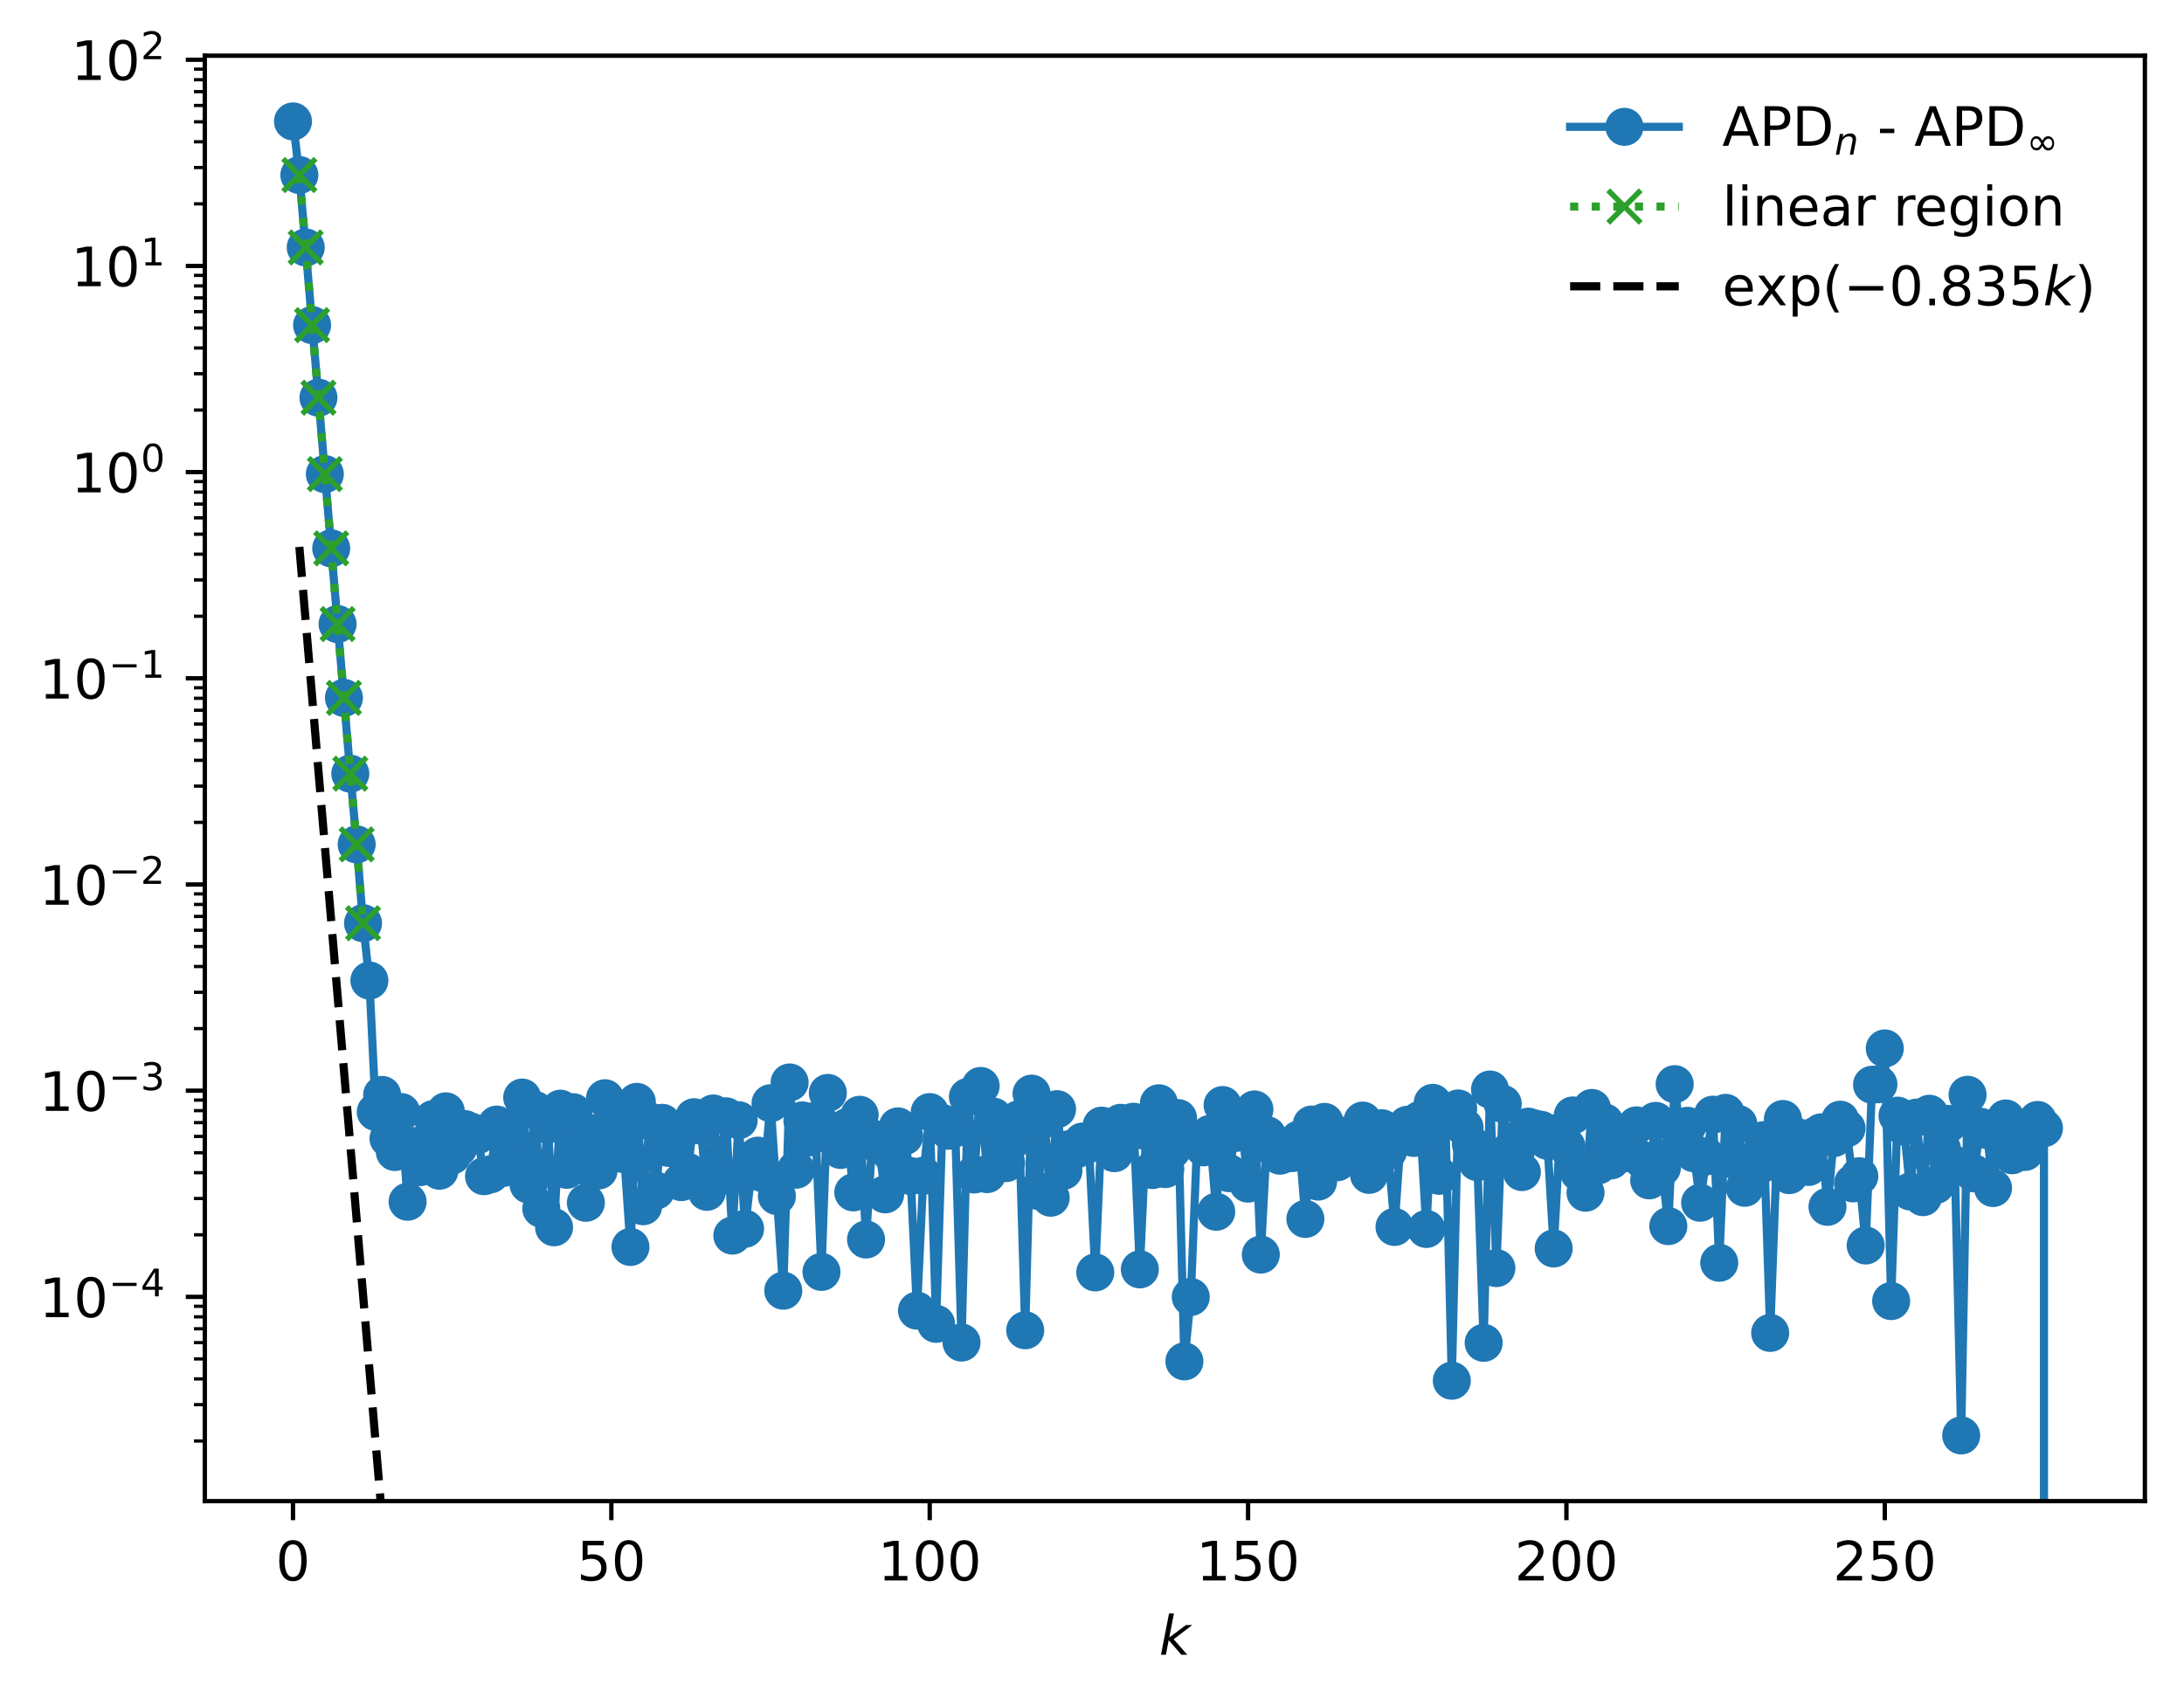 <?xml version="1.0" encoding="utf-8" standalone="no"?>
<!DOCTYPE svg PUBLIC "-//W3C//DTD SVG 1.1//EN"
  "http://www.w3.org/Graphics/SVG/1.1/DTD/svg11.dtd">
<!-- Created with matplotlib (https://matplotlib.org/) -->
<svg height="313.923pt" version="1.1" viewBox="0 0 402.02 313.923" width="402.02pt" xmlns="http://www.w3.org/2000/svg" xmlns:xlink="http://www.w3.org/1999/xlink">
 <defs>
  <style type="text/css">
*{stroke-linecap:butt;stroke-linejoin:round;}
  </style>
 </defs>
 <g id="figure_1">
  <g id="patch_1">
   <path d="M 0 313.923 
L 402.02 313.923 
L 402.02 0 
L 0 0 
z
" style="fill:#ffffff;"/>
  </g>
  <g id="axes_1">
   <g id="patch_2">
    <path d="M 37.7 276.366 
L 394.82 276.366 
L 394.82 10.254 
L 37.7 10.254 
z
" style="fill:#ffffff;"/>
   </g>
   <g id="matplotlib.axis_1">
    <g id="xtick_1">
     <g id="line2d_1">
      <defs>
       <path d="M 0 0 
L 0 3.5 
" id="mbfb70c6d05" style="stroke:#000000;stroke-width:0.8;"/>
      </defs>
      <g>
       <use style="stroke:#000000;stroke-width:0.8;" x="53.933" xlink:href="#mbfb70c6d05" y="276.366"/>
      </g>
     </g>
     <g id="text_1">
      <!-- 0 -->
      <defs>
       <path d="M 31.781 66.406 
Q 24.172 66.406 20.328 58.906 
Q 16.5 51.422 16.5 36.375 
Q 16.5 21.391 20.328 13.891 
Q 24.172 6.391 31.781 6.391 
Q 39.453 6.391 43.281 13.891 
Q 47.125 21.391 47.125 36.375 
Q 47.125 51.422 43.281 58.906 
Q 39.453 66.406 31.781 66.406 
z
M 31.781 74.219 
Q 44.047 74.219 50.516 64.516 
Q 56.984 54.828 56.984 36.375 
Q 56.984 17.969 50.516 8.266 
Q 44.047 -1.422 31.781 -1.422 
Q 19.531 -1.422 13.062 8.266 
Q 6.594 17.969 6.594 36.375 
Q 6.594 54.828 13.062 64.516 
Q 19.531 74.219 31.781 74.219 
z
" id="DejaVuSans-48"/>
      </defs>
      <g transform="translate(50.751 290.965)scale(0.1 -0.1)">
       <use xlink:href="#DejaVuSans-48"/>
      </g>
     </g>
    </g>
    <g id="xtick_2">
     <g id="line2d_2">
      <g>
       <use style="stroke:#000000;stroke-width:0.8;" x="112.535" xlink:href="#mbfb70c6d05" y="276.366"/>
      </g>
     </g>
     <g id="text_2">
      <!-- 50 -->
      <defs>
       <path d="M 10.797 72.906 
L 49.516 72.906 
L 49.516 64.594 
L 19.828 64.594 
L 19.828 46.734 
Q 21.969 47.469 24.109 47.828 
Q 26.266 48.188 28.422 48.188 
Q 40.625 48.188 47.75 41.5 
Q 54.891 34.812 54.891 23.391 
Q 54.891 11.625 47.562 5.094 
Q 40.234 -1.422 26.906 -1.422 
Q 22.312 -1.422 17.547 -0.641 
Q 12.797 0.141 7.719 1.703 
L 7.719 11.625 
Q 12.109 9.234 16.797 8.062 
Q 21.484 6.891 26.703 6.891 
Q 35.156 6.891 40.078 11.328 
Q 45.016 15.766 45.016 23.391 
Q 45.016 31 40.078 35.438 
Q 35.156 39.891 26.703 39.891 
Q 22.75 39.891 18.812 39.016 
Q 14.891 38.141 10.797 36.281 
z
" id="DejaVuSans-53"/>
      </defs>
      <g transform="translate(106.172 290.965)scale(0.1 -0.1)">
       <use xlink:href="#DejaVuSans-53"/>
       <use x="63.623" xlink:href="#DejaVuSans-48"/>
      </g>
     </g>
    </g>
    <g id="xtick_3">
     <g id="line2d_3">
      <g>
       <use style="stroke:#000000;stroke-width:0.8;" x="171.137" xlink:href="#mbfb70c6d05" y="276.366"/>
      </g>
     </g>
     <g id="text_3">
      <!-- 100 -->
      <defs>
       <path d="M 12.406 8.297 
L 28.516 8.297 
L 28.516 63.922 
L 10.984 60.406 
L 10.984 69.391 
L 28.422 72.906 
L 38.281 72.906 
L 38.281 8.297 
L 54.391 8.297 
L 54.391 0 
L 12.406 0 
z
" id="DejaVuSans-49"/>
      </defs>
      <g transform="translate(161.593 290.965)scale(0.1 -0.1)">
       <use xlink:href="#DejaVuSans-49"/>
       <use x="63.623" xlink:href="#DejaVuSans-48"/>
       <use x="127.246" xlink:href="#DejaVuSans-48"/>
      </g>
     </g>
    </g>
    <g id="xtick_4">
     <g id="line2d_4">
      <g>
       <use style="stroke:#000000;stroke-width:0.8;" x="229.738" xlink:href="#mbfb70c6d05" y="276.366"/>
      </g>
     </g>
     <g id="text_4">
      <!-- 150 -->
      <g transform="translate(220.195 290.965)scale(0.1 -0.1)">
       <use xlink:href="#DejaVuSans-49"/>
       <use x="63.623" xlink:href="#DejaVuSans-53"/>
       <use x="127.246" xlink:href="#DejaVuSans-48"/>
      </g>
     </g>
    </g>
    <g id="xtick_5">
     <g id="line2d_5">
      <g>
       <use style="stroke:#000000;stroke-width:0.8;" x="288.34" xlink:href="#mbfb70c6d05" y="276.366"/>
      </g>
     </g>
     <g id="text_5">
      <!-- 200 -->
      <defs>
       <path d="M 19.188 8.297 
L 53.609 8.297 
L 53.609 0 
L 7.328 0 
L 7.328 8.297 
Q 12.938 14.109 22.625 23.891 
Q 32.328 33.688 34.812 36.531 
Q 39.547 41.844 41.422 45.531 
Q 43.312 49.219 43.312 52.781 
Q 43.312 58.594 39.234 62.25 
Q 35.156 65.922 28.609 65.922 
Q 23.969 65.922 18.812 64.312 
Q 13.672 62.703 7.812 59.422 
L 7.812 69.391 
Q 13.766 71.781 18.938 73 
Q 24.125 74.219 28.422 74.219 
Q 39.75 74.219 46.484 68.547 
Q 53.219 62.891 53.219 53.422 
Q 53.219 48.922 51.531 44.891 
Q 49.859 40.875 45.406 35.406 
Q 44.188 33.984 37.641 27.219 
Q 31.109 20.453 19.188 8.297 
z
" id="DejaVuSans-50"/>
      </defs>
      <g transform="translate(278.797 290.965)scale(0.1 -0.1)">
       <use xlink:href="#DejaVuSans-50"/>
       <use x="63.623" xlink:href="#DejaVuSans-48"/>
       <use x="127.246" xlink:href="#DejaVuSans-48"/>
      </g>
     </g>
    </g>
    <g id="xtick_6">
     <g id="line2d_6">
      <g>
       <use style="stroke:#000000;stroke-width:0.8;" x="346.942" xlink:href="#mbfb70c6d05" y="276.366"/>
      </g>
     </g>
     <g id="text_6">
      <!-- 250 -->
      <g transform="translate(337.398 290.965)scale(0.1 -0.1)">
       <use xlink:href="#DejaVuSans-50"/>
       <use x="63.623" xlink:href="#DejaVuSans-53"/>
       <use x="127.246" xlink:href="#DejaVuSans-48"/>
      </g>
     </g>
    </g>
    <g id="text_7">
     <!-- $ k $ -->
     <defs>
      <path d="M 18.312 75.984 
L 27.297 75.984 
L 18.703 31.688 
L 49.516 54.688 
L 61.188 54.688 
L 26.812 28.516 
L 51.906 0 
L 41.016 0 
L 17.672 26.703 
L 12.5 0 
L 3.516 0 
z
" id="DejaVuSans-Oblique-107"/>
     </defs>
     <g transform="translate(213.36 304.643)scale(0.1 -0.1)">
      <use transform="translate(0 0.016)" xlink:href="#DejaVuSans-Oblique-107"/>
     </g>
    </g>
   </g>
   <g id="matplotlib.axis_2">
    <g id="ytick_1">
     <g id="line2d_7">
      <defs>
       <path d="M 0 0 
L -3.5 0 
" id="mc28da8549f" style="stroke:#000000;stroke-width:0.8;"/>
      </defs>
      <g>
       <use style="stroke:#000000;stroke-width:0.8;" x="37.7" xlink:href="#mc28da8549f" y="238.756"/>
      </g>
     </g>
     <g id="text_8">
      <!-- $\mathdefault{10^{-4}}$ -->
      <defs>
       <path d="M 10.594 35.5 
L 73.188 35.5 
L 73.188 27.203 
L 10.594 27.203 
z
" id="DejaVuSans-8722"/>
       <path d="M 37.797 64.312 
L 12.891 25.391 
L 37.797 25.391 
z
M 35.203 72.906 
L 47.609 72.906 
L 47.609 25.391 
L 58.016 25.391 
L 58.016 17.188 
L 47.609 17.188 
L 47.609 0 
L 37.797 0 
L 37.797 17.188 
L 4.891 17.188 
L 4.891 26.703 
z
" id="DejaVuSans-52"/>
      </defs>
      <g transform="translate(7.2 242.556)scale(0.1 -0.1)">
       <use transform="translate(0 0.684)" xlink:href="#DejaVuSans-49"/>
       <use transform="translate(63.623 0.684)" xlink:href="#DejaVuSans-48"/>
       <use transform="translate(128.203 38.966)scale(0.7)" xlink:href="#DejaVuSans-8722"/>
       <use transform="translate(186.855 38.966)scale(0.7)" xlink:href="#DejaVuSans-52"/>
      </g>
     </g>
    </g>
    <g id="ytick_2">
     <g id="line2d_8">
      <g>
       <use style="stroke:#000000;stroke-width:0.8;" x="37.7" xlink:href="#mc28da8549f" y="200.797"/>
      </g>
     </g>
     <g id="text_9">
      <!-- $\mathdefault{10^{-3}}$ -->
      <defs>
       <path d="M 40.578 39.312 
Q 47.656 37.797 51.625 33 
Q 55.609 28.219 55.609 21.188 
Q 55.609 10.406 48.188 4.484 
Q 40.766 -1.422 27.094 -1.422 
Q 22.516 -1.422 17.656 -0.516 
Q 12.797 0.391 7.625 2.203 
L 7.625 11.719 
Q 11.719 9.328 16.594 8.109 
Q 21.484 6.891 26.812 6.891 
Q 36.078 6.891 40.938 10.547 
Q 45.797 14.203 45.797 21.188 
Q 45.797 27.641 41.281 31.266 
Q 36.766 34.906 28.719 34.906 
L 20.219 34.906 
L 20.219 43.016 
L 29.109 43.016 
Q 36.375 43.016 40.234 45.922 
Q 44.094 48.828 44.094 54.297 
Q 44.094 59.906 40.109 62.906 
Q 36.141 65.922 28.719 65.922 
Q 24.656 65.922 20.016 65.031 
Q 15.375 64.156 9.812 62.312 
L 9.812 71.094 
Q 15.438 72.656 20.344 73.438 
Q 25.25 74.219 29.594 74.219 
Q 40.828 74.219 47.359 69.109 
Q 53.906 64.016 53.906 55.328 
Q 53.906 49.266 50.438 45.094 
Q 46.969 40.922 40.578 39.312 
z
" id="DejaVuSans-51"/>
      </defs>
      <g transform="translate(7.2 204.596)scale(0.1 -0.1)">
       <use transform="translate(0 0.766)" xlink:href="#DejaVuSans-49"/>
       <use transform="translate(63.623 0.766)" xlink:href="#DejaVuSans-48"/>
       <use transform="translate(128.203 39.047)scale(0.7)" xlink:href="#DejaVuSans-8722"/>
       <use transform="translate(186.855 39.047)scale(0.7)" xlink:href="#DejaVuSans-51"/>
      </g>
     </g>
    </g>
    <g id="ytick_3">
     <g id="line2d_9">
      <g>
       <use style="stroke:#000000;stroke-width:0.8;" x="37.7" xlink:href="#mc28da8549f" y="162.837"/>
      </g>
     </g>
     <g id="text_10">
      <!-- $\mathdefault{10^{-2}}$ -->
      <g transform="translate(7.2 166.637)scale(0.1 -0.1)">
       <use transform="translate(0 0.766)" xlink:href="#DejaVuSans-49"/>
       <use transform="translate(63.623 0.766)" xlink:href="#DejaVuSans-48"/>
       <use transform="translate(128.203 39.047)scale(0.7)" xlink:href="#DejaVuSans-8722"/>
       <use transform="translate(186.855 39.047)scale(0.7)" xlink:href="#DejaVuSans-50"/>
      </g>
     </g>
    </g>
    <g id="ytick_4">
     <g id="line2d_10">
      <g>
       <use style="stroke:#000000;stroke-width:0.8;" x="37.7" xlink:href="#mc28da8549f" y="124.878"/>
      </g>
     </g>
     <g id="text_11">
      <!-- $\mathdefault{10^{-1}}$ -->
      <g transform="translate(7.2 128.677)scale(0.1 -0.1)">
       <use transform="translate(0 0.684)" xlink:href="#DejaVuSans-49"/>
       <use transform="translate(63.623 0.684)" xlink:href="#DejaVuSans-48"/>
       <use transform="translate(128.203 38.966)scale(0.7)" xlink:href="#DejaVuSans-8722"/>
       <use transform="translate(186.855 38.966)scale(0.7)" xlink:href="#DejaVuSans-49"/>
      </g>
     </g>
    </g>
    <g id="ytick_5">
     <g id="line2d_11">
      <g>
       <use style="stroke:#000000;stroke-width:0.8;" x="37.7" xlink:href="#mc28da8549f" y="86.918"/>
      </g>
     </g>
     <g id="text_12">
      <!-- $\mathdefault{10^{0}}$ -->
      <g transform="translate(13.1 90.717)scale(0.1 -0.1)">
       <use transform="translate(0 0.766)" xlink:href="#DejaVuSans-49"/>
       <use transform="translate(63.623 0.766)" xlink:href="#DejaVuSans-48"/>
       <use transform="translate(128.203 39.047)scale(0.7)" xlink:href="#DejaVuSans-48"/>
      </g>
     </g>
    </g>
    <g id="ytick_6">
     <g id="line2d_12">
      <g>
       <use style="stroke:#000000;stroke-width:0.8;" x="37.7" xlink:href="#mc28da8549f" y="48.959"/>
      </g>
     </g>
     <g id="text_13">
      <!-- $\mathdefault{10^{1}}$ -->
      <g transform="translate(13.1 52.758)scale(0.1 -0.1)">
       <use transform="translate(0 0.684)" xlink:href="#DejaVuSans-49"/>
       <use transform="translate(63.623 0.684)" xlink:href="#DejaVuSans-48"/>
       <use transform="translate(128.203 38.966)scale(0.7)" xlink:href="#DejaVuSans-49"/>
      </g>
     </g>
    </g>
    <g id="ytick_7">
     <g id="line2d_13">
      <g>
       <use style="stroke:#000000;stroke-width:0.8;" x="37.7" xlink:href="#mc28da8549f" y="10.999"/>
      </g>
     </g>
     <g id="text_14">
      <!-- $\mathdefault{10^{2}}$ -->
      <g transform="translate(13.1 14.798)scale(0.1 -0.1)">
       <use transform="translate(0 0.766)" xlink:href="#DejaVuSans-49"/>
       <use transform="translate(63.623 0.766)" xlink:href="#DejaVuSans-48"/>
       <use transform="translate(128.203 39.047)scale(0.7)" xlink:href="#DejaVuSans-50"/>
      </g>
     </g>
    </g>
    <g id="ytick_8">
     <g id="line2d_14">
      <defs>
       <path d="M 0 0 
L -2 0 
" id="m9cdcc57e67" style="stroke:#000000;stroke-width:0.6;"/>
      </defs>
      <g>
       <use style="stroke:#000000;stroke-width:0.6;" x="37.7" xlink:href="#m9cdcc57e67" y="265.289"/>
      </g>
     </g>
    </g>
    <g id="ytick_9">
     <g id="line2d_15">
      <g>
       <use style="stroke:#000000;stroke-width:0.6;" x="37.7" xlink:href="#m9cdcc57e67" y="258.605"/>
      </g>
     </g>
    </g>
    <g id="ytick_10">
     <g id="line2d_16">
      <g>
       <use style="stroke:#000000;stroke-width:0.6;" x="37.7" xlink:href="#m9cdcc57e67" y="253.862"/>
      </g>
     </g>
    </g>
    <g id="ytick_11">
     <g id="line2d_17">
      <g>
       <use style="stroke:#000000;stroke-width:0.6;" x="37.7" xlink:href="#m9cdcc57e67" y="250.183"/>
      </g>
     </g>
    </g>
    <g id="ytick_12">
     <g id="line2d_18">
      <g>
       <use style="stroke:#000000;stroke-width:0.6;" x="37.7" xlink:href="#m9cdcc57e67" y="247.178"/>
      </g>
     </g>
    </g>
    <g id="ytick_13">
     <g id="line2d_19">
      <g>
       <use style="stroke:#000000;stroke-width:0.6;" x="37.7" xlink:href="#m9cdcc57e67" y="244.636"/>
      </g>
     </g>
    </g>
    <g id="ytick_14">
     <g id="line2d_20">
      <g>
       <use style="stroke:#000000;stroke-width:0.6;" x="37.7" xlink:href="#m9cdcc57e67" y="242.435"/>
      </g>
     </g>
    </g>
    <g id="ytick_15">
     <g id="line2d_21">
      <g>
       <use style="stroke:#000000;stroke-width:0.6;" x="37.7" xlink:href="#m9cdcc57e67" y="240.493"/>
      </g>
     </g>
    </g>
    <g id="ytick_16">
     <g id="line2d_22">
      <g>
       <use style="stroke:#000000;stroke-width:0.6;" x="37.7" xlink:href="#m9cdcc57e67" y="227.329"/>
      </g>
     </g>
    </g>
    <g id="ytick_17">
     <g id="line2d_23">
      <g>
       <use style="stroke:#000000;stroke-width:0.6;" x="37.7" xlink:href="#m9cdcc57e67" y="220.645"/>
      </g>
     </g>
    </g>
    <g id="ytick_18">
     <g id="line2d_24">
      <g>
       <use style="stroke:#000000;stroke-width:0.6;" x="37.7" xlink:href="#m9cdcc57e67" y="215.902"/>
      </g>
     </g>
    </g>
    <g id="ytick_19">
     <g id="line2d_25">
      <g>
       <use style="stroke:#000000;stroke-width:0.6;" x="37.7" xlink:href="#m9cdcc57e67" y="212.224"/>
      </g>
     </g>
    </g>
    <g id="ytick_20">
     <g id="line2d_26">
      <g>
       <use style="stroke:#000000;stroke-width:0.6;" x="37.7" xlink:href="#m9cdcc57e67" y="209.218"/>
      </g>
     </g>
    </g>
    <g id="ytick_21">
     <g id="line2d_27">
      <g>
       <use style="stroke:#000000;stroke-width:0.6;" x="37.7" xlink:href="#m9cdcc57e67" y="206.677"/>
      </g>
     </g>
    </g>
    <g id="ytick_22">
     <g id="line2d_28">
      <g>
       <use style="stroke:#000000;stroke-width:0.6;" x="37.7" xlink:href="#m9cdcc57e67" y="204.476"/>
      </g>
     </g>
    </g>
    <g id="ytick_23">
     <g id="line2d_29">
      <g>
       <use style="stroke:#000000;stroke-width:0.6;" x="37.7" xlink:href="#m9cdcc57e67" y="202.534"/>
      </g>
     </g>
    </g>
    <g id="ytick_24">
     <g id="line2d_30">
      <g>
       <use style="stroke:#000000;stroke-width:0.6;" x="37.7" xlink:href="#m9cdcc57e67" y="189.37"/>
      </g>
     </g>
    </g>
    <g id="ytick_25">
     <g id="line2d_31">
      <g>
       <use style="stroke:#000000;stroke-width:0.6;" x="37.7" xlink:href="#m9cdcc57e67" y="182.686"/>
      </g>
     </g>
    </g>
    <g id="ytick_26">
     <g id="line2d_32">
      <g>
       <use style="stroke:#000000;stroke-width:0.6;" x="37.7" xlink:href="#m9cdcc57e67" y="177.943"/>
      </g>
     </g>
    </g>
    <g id="ytick_27">
     <g id="line2d_33">
      <g>
       <use style="stroke:#000000;stroke-width:0.6;" x="37.7" xlink:href="#m9cdcc57e67" y="174.264"/>
      </g>
     </g>
    </g>
    <g id="ytick_28">
     <g id="line2d_34">
      <g>
       <use style="stroke:#000000;stroke-width:0.6;" x="37.7" xlink:href="#m9cdcc57e67" y="171.259"/>
      </g>
     </g>
    </g>
    <g id="ytick_29">
     <g id="line2d_35">
      <g>
       <use style="stroke:#000000;stroke-width:0.6;" x="37.7" xlink:href="#m9cdcc57e67" y="168.717"/>
      </g>
     </g>
    </g>
    <g id="ytick_30">
     <g id="line2d_36">
      <g>
       <use style="stroke:#000000;stroke-width:0.6;" x="37.7" xlink:href="#m9cdcc57e67" y="166.516"/>
      </g>
     </g>
    </g>
    <g id="ytick_31">
     <g id="line2d_37">
      <g>
       <use style="stroke:#000000;stroke-width:0.6;" x="37.7" xlink:href="#m9cdcc57e67" y="164.574"/>
      </g>
     </g>
    </g>
    <g id="ytick_32">
     <g id="line2d_38">
      <g>
       <use style="stroke:#000000;stroke-width:0.6;" x="37.7" xlink:href="#m9cdcc57e67" y="151.41"/>
      </g>
     </g>
    </g>
    <g id="ytick_33">
     <g id="line2d_39">
      <g>
       <use style="stroke:#000000;stroke-width:0.6;" x="37.7" xlink:href="#m9cdcc57e67" y="144.726"/>
      </g>
     </g>
    </g>
    <g id="ytick_34">
     <g id="line2d_40">
      <g>
       <use style="stroke:#000000;stroke-width:0.6;" x="37.7" xlink:href="#m9cdcc57e67" y="139.983"/>
      </g>
     </g>
    </g>
    <g id="ytick_35">
     <g id="line2d_41">
      <g>
       <use style="stroke:#000000;stroke-width:0.6;" x="37.7" xlink:href="#m9cdcc57e67" y="136.305"/>
      </g>
     </g>
    </g>
    <g id="ytick_36">
     <g id="line2d_42">
      <g>
       <use style="stroke:#000000;stroke-width:0.6;" x="37.7" xlink:href="#m9cdcc57e67" y="133.299"/>
      </g>
     </g>
    </g>
    <g id="ytick_37">
     <g id="line2d_43">
      <g>
       <use style="stroke:#000000;stroke-width:0.6;" x="37.7" xlink:href="#m9cdcc57e67" y="130.758"/>
      </g>
     </g>
    </g>
    <g id="ytick_38">
     <g id="line2d_44">
      <g>
       <use style="stroke:#000000;stroke-width:0.6;" x="37.7" xlink:href="#m9cdcc57e67" y="128.556"/>
      </g>
     </g>
    </g>
    <g id="ytick_39">
     <g id="line2d_45">
      <g>
       <use style="stroke:#000000;stroke-width:0.6;" x="37.7" xlink:href="#m9cdcc57e67" y="126.615"/>
      </g>
     </g>
    </g>
    <g id="ytick_40">
     <g id="line2d_46">
      <g>
       <use style="stroke:#000000;stroke-width:0.6;" x="37.7" xlink:href="#m9cdcc57e67" y="113.451"/>
      </g>
     </g>
    </g>
    <g id="ytick_41">
     <g id="line2d_47">
      <g>
       <use style="stroke:#000000;stroke-width:0.6;" x="37.7" xlink:href="#m9cdcc57e67" y="106.767"/>
      </g>
     </g>
    </g>
    <g id="ytick_42">
     <g id="line2d_48">
      <g>
       <use style="stroke:#000000;stroke-width:0.6;" x="37.7" xlink:href="#m9cdcc57e67" y="102.024"/>
      </g>
     </g>
    </g>
    <g id="ytick_43">
     <g id="line2d_49">
      <g>
       <use style="stroke:#000000;stroke-width:0.6;" x="37.7" xlink:href="#m9cdcc57e67" y="98.345"/>
      </g>
     </g>
    </g>
    <g id="ytick_44">
     <g id="line2d_50">
      <g>
       <use style="stroke:#000000;stroke-width:0.6;" x="37.7" xlink:href="#m9cdcc57e67" y="95.34"/>
      </g>
     </g>
    </g>
    <g id="ytick_45">
     <g id="line2d_51">
      <g>
       <use style="stroke:#000000;stroke-width:0.6;" x="37.7" xlink:href="#m9cdcc57e67" y="92.798"/>
      </g>
     </g>
    </g>
    <g id="ytick_46">
     <g id="line2d_52">
      <g>
       <use style="stroke:#000000;stroke-width:0.6;" x="37.7" xlink:href="#m9cdcc57e67" y="90.597"/>
      </g>
     </g>
    </g>
    <g id="ytick_47">
     <g id="line2d_53">
      <g>
       <use style="stroke:#000000;stroke-width:0.6;" x="37.7" xlink:href="#m9cdcc57e67" y="88.655"/>
      </g>
     </g>
    </g>
    <g id="ytick_48">
     <g id="line2d_54">
      <g>
       <use style="stroke:#000000;stroke-width:0.6;" x="37.7" xlink:href="#m9cdcc57e67" y="75.491"/>
      </g>
     </g>
    </g>
    <g id="ytick_49">
     <g id="line2d_55">
      <g>
       <use style="stroke:#000000;stroke-width:0.6;" x="37.7" xlink:href="#m9cdcc57e67" y="68.807"/>
      </g>
     </g>
    </g>
    <g id="ytick_50">
     <g id="line2d_56">
      <g>
       <use style="stroke:#000000;stroke-width:0.6;" x="37.7" xlink:href="#m9cdcc57e67" y="64.064"/>
      </g>
     </g>
    </g>
    <g id="ytick_51">
     <g id="line2d_57">
      <g>
       <use style="stroke:#000000;stroke-width:0.6;" x="37.7" xlink:href="#m9cdcc57e67" y="60.386"/>
      </g>
     </g>
    </g>
    <g id="ytick_52">
     <g id="line2d_58">
      <g>
       <use style="stroke:#000000;stroke-width:0.6;" x="37.7" xlink:href="#m9cdcc57e67" y="57.38"/>
      </g>
     </g>
    </g>
    <g id="ytick_53">
     <g id="line2d_59">
      <g>
       <use style="stroke:#000000;stroke-width:0.6;" x="37.7" xlink:href="#m9cdcc57e67" y="54.839"/>
      </g>
     </g>
    </g>
    <g id="ytick_54">
     <g id="line2d_60">
      <g>
       <use style="stroke:#000000;stroke-width:0.6;" x="37.7" xlink:href="#m9cdcc57e67" y="52.637"/>
      </g>
     </g>
    </g>
    <g id="ytick_55">
     <g id="line2d_61">
      <g>
       <use style="stroke:#000000;stroke-width:0.6;" x="37.7" xlink:href="#m9cdcc57e67" y="50.696"/>
      </g>
     </g>
    </g>
    <g id="ytick_56">
     <g id="line2d_62">
      <g>
       <use style="stroke:#000000;stroke-width:0.6;" x="37.7" xlink:href="#m9cdcc57e67" y="37.532"/>
      </g>
     </g>
    </g>
    <g id="ytick_57">
     <g id="line2d_63">
      <g>
       <use style="stroke:#000000;stroke-width:0.6;" x="37.7" xlink:href="#m9cdcc57e67" y="30.847"/>
      </g>
     </g>
    </g>
    <g id="ytick_58">
     <g id="line2d_64">
      <g>
       <use style="stroke:#000000;stroke-width:0.6;" x="37.7" xlink:href="#m9cdcc57e67" y="26.105"/>
      </g>
     </g>
    </g>
    <g id="ytick_59">
     <g id="line2d_65">
      <g>
       <use style="stroke:#000000;stroke-width:0.6;" x="37.7" xlink:href="#m9cdcc57e67" y="22.426"/>
      </g>
     </g>
    </g>
    <g id="ytick_60">
     <g id="line2d_66">
      <g>
       <use style="stroke:#000000;stroke-width:0.6;" x="37.7" xlink:href="#m9cdcc57e67" y="19.42"/>
      </g>
     </g>
    </g>
    <g id="ytick_61">
     <g id="line2d_67">
      <g>
       <use style="stroke:#000000;stroke-width:0.6;" x="37.7" xlink:href="#m9cdcc57e67" y="16.879"/>
      </g>
     </g>
    </g>
    <g id="ytick_62">
     <g id="line2d_68">
      <g>
       <use style="stroke:#000000;stroke-width:0.6;" x="37.7" xlink:href="#m9cdcc57e67" y="14.678"/>
      </g>
     </g>
    </g>
    <g id="ytick_63">
     <g id="line2d_69">
      <g>
       <use style="stroke:#000000;stroke-width:0.6;" x="37.7" xlink:href="#m9cdcc57e67" y="12.736"/>
      </g>
     </g>
    </g>
   </g>
   <g id="line2d_70">
    <path clip-path="url(#p677fc5a6ec)" d="M 53.933 22.35 
L 55.105 32.226 
L 58.621 73.214 
L 64.481 142.431 
L 65.653 155.454 
L 66.825 169.967 
L 67.997 180.523 
L 69.169 204.715 
L 70.341 201.577 
L 71.513 209.608 
L 72.685 212.087 
L 73.857 204.731 
L 75.029 221.246 
L 76.201 210.978 
L 77.373 214.869 
L 78.546 213.466 
L 79.718 206.039 
L 80.89 215.533 
L 82.062 204.601 
L 83.234 212.714 
L 84.406 211.248 
L 85.578 207.87 
L 86.75 208.358 
L 87.922 209.009 
L 89.094 216.545 
L 90.266 216.208 
L 91.438 207.043 
L 92.61 215.03 
L 93.782 208.338 
L 94.954 214.503 
L 96.126 202.065 
L 97.298 218.078 
L 98.47 204.352 
L 99.642 222.522 
L 100.814 207.065 
L 101.986 225.95 
L 103.158 204.114 
L 104.33 215.371 
L 105.502 204.761 
L 106.674 210.607 
L 107.846 221.437 
L 109.019 208.591 
L 110.191 215.485 
L 111.363 202.191 
L 112.535 211.497 
L 113.707 207.811 
L 114.879 212.504 
L 116.051 229.569 
L 117.223 202.859 
L 118.395 222.073 
L 119.567 206.444 
L 120.739 219.193 
L 121.911 206.712 
L 123.083 211.339 
L 124.255 208.203 
L 125.427 217.632 
L 126.599 215.732 
L 127.771 205.684 
L 128.943 207.227 
L 130.115 219.418 
L 131.287 204.997 
L 132.459 216.543 
L 133.631 205.514 
L 134.803 227.48 
L 135.975 206.236 
L 137.147 226.214 
L 138.319 215.675 
L 139.492 212.759 
L 140.664 216.086 
L 141.836 203.109 
L 144.18 237.621 
L 145.352 199.285 
L 146.524 215.354 
L 147.696 206.273 
L 148.868 209.405 
L 150.04 206.357 
L 151.212 234.162 
L 152.384 201.21 
L 153.556 208.653 
L 154.728 211.709 
L 155.9 207.532 
L 157.072 219.523 
L 158.244 205.238 
L 159.416 228.196 
L 160.588 209.595 
L 161.76 210.846 
L 162.932 219.886 
L 164.104 212.474 
L 165.276 207.373 
L 166.448 209.204 
L 167.62 216.521 
L 168.792 241.294 
L 169.964 216.468 
L 171.137 204.739 
L 172.309 243.72 
L 173.481 206.763 
L 174.653 208.176 
L 175.825 207.713 
L 176.997 247.169 
L 178.169 201.944 
L 179.341 216.228 
L 180.513 199.928 
L 181.685 216.162 
L 182.857 205.571 
L 184.029 210.646 
L 185.201 214.132 
L 187.545 206.053 
L 188.717 244.91 
L 189.889 201.342 
L 191.061 219.248 
L 192.233 206.042 
L 193.405 220.504 
L 194.577 204.202 
L 195.749 215.55 
L 196.921 211.548 
L 198.093 211.617 
L 199.265 210.163 
L 200.437 210.604 
L 201.61 234.259 
L 202.782 207.236 
L 205.126 212.305 
L 206.298 206.714 
L 207.47 208.518 
L 208.642 206.517 
L 209.814 233.694 
L 210.986 208.27 
L 212.158 215.406 
L 213.33 203.117 
L 214.502 215.234 
L 215.674 211.765 
L 216.846 205.841 
L 218.018 250.636 
L 219.19 238.782 
L 220.362 210.12 
L 221.534 211.228 
L 222.706 208.759 
L 223.878 223.089 
L 225.05 203.441 
L 226.222 215.985 
L 227.394 208.589 
L 228.566 207.199 
L 229.738 217.911 
L 230.91 204.253 
L 232.083 230.976 
L 233.255 209.004 
L 234.427 211.311 
L 235.599 212.767 
L 236.771 212.384 
L 237.943 212.275 
L 239.115 209.784 
L 240.287 224.415 
L 241.459 207.031 
L 242.631 217.535 
L 243.803 206.542 
L 244.975 211.614 
L 246.147 213.984 
L 247.319 209.091 
L 248.491 209.209 
L 249.663 212.969 
L 250.835 206.302 
L 252.007 216.296 
L 253.179 208.141 
L 254.351 207.712 
L 255.523 211.903 
L 256.695 225.887 
L 257.867 209.16 
L 259.039 207.076 
L 260.211 209.495 
L 261.383 206.181 
L 262.556 226.256 
L 263.728 203.04 
L 264.9 216.471 
L 266.072 206.214 
L 267.244 254.197 
L 268.416 204.072 
L 269.588 207.569 
L 271.932 213.959 
L 273.104 247.223 
L 274.276 200.585 
L 275.448 233.461 
L 276.62 203.228 
L 277.792 211.985 
L 278.964 212.347 
L 280.136 215.779 
L 281.308 207.419 
L 282.48 207.769 
L 283.652 207.998 
L 284.824 210.028 
L 285.996 229.848 
L 287.168 208.413 
L 288.34 211.039 
L 289.512 205.355 
L 290.684 215.891 
L 291.856 219.583 
L 293.028 203.978 
L 294.201 214.554 
L 295.373 206.634 
L 296.545 213.638 
L 297.717 209.843 
L 298.889 209.813 
L 300.061 212.342 
L 301.233 207.184 
L 302.405 213.56 
L 303.577 217.304 
L 304.749 206.359 
L 305.921 214.976 
L 307.093 225.732 
L 308.265 199.595 
L 309.437 210.513 
L 310.609 207.262 
L 311.781 212.313 
L 312.953 221.428 
L 314.125 212.896 
L 315.297 205.216 
L 316.469 232.479 
L 317.641 204.884 
L 318.813 213.433 
L 319.985 206.944 
L 321.157 218.673 
L 322.329 213.735 
L 323.501 214.813 
L 324.674 209.901 
L 325.846 245.396 
L 327.018 213.766 
L 328.19 206.012 
L 329.362 216.342 
L 330.534 209.207 
L 331.706 210.21 
L 332.878 214.843 
L 334.05 209.168 
L 335.222 208.469 
L 336.394 222.18 
L 337.566 209.531 
L 338.738 206.141 
L 339.91 207.736 
L 341.082 217.866 
L 342.254 216.551 
L 343.426 229.3 
L 344.598 199.707 
L 345.77 199.62 
L 346.942 193.021 
L 348.114 239.533 
L 349.286 205.394 
L 350.458 207.409 
L 351.63 219.358 
L 352.802 205.752 
L 353.974 220.4 
L 355.147 205.05 
L 356.319 218.167 
L 357.491 211.576 
L 358.663 206.905 
L 359.835 214.461 
L 361.007 264.27 
L 362.179 201.555 
L 363.351 216.021 
L 364.523 207.423 
L 365.695 208.038 
L 366.867 218.721 
L 368.039 209.189 
L 369.211 205.91 
L 370.383 212.687 
L 371.555 212.015 
L 372.727 212.08 
L 375.071 206.191 
L 376.243 207.702 
L 376.247 314.923 
L 376.247 314.923 
" style="fill:none;stroke:#1f77b4;stroke-linecap:square;stroke-width:1.5;"/>
    <defs>
     <path d="M 0 3 
C 0.796 3 1.559 2.684 2.121 2.121 
C 2.684 1.559 3 0.796 3 0 
C 3 -0.796 2.684 -1.559 2.121 -2.121 
C 1.559 -2.684 0.796 -3 0 -3 
C -0.796 -3 -1.559 -2.684 -2.121 -2.121 
C -2.684 -1.559 -3 -0.796 -3 0 
C -3 0.796 -2.684 1.559 -2.121 2.121 
C -1.559 2.684 -0.796 3 0 3 
z
" id="m811c504cdb" style="stroke:#1f77b4;"/>
    </defs>
    <g clip-path="url(#p677fc5a6ec)">
     <use style="fill:#1f77b4;stroke:#1f77b4;" x="53.933" xlink:href="#m811c504cdb" y="22.35"/>
     <use style="fill:#1f77b4;stroke:#1f77b4;" x="55.105" xlink:href="#m811c504cdb" y="32.226"/>
     <use style="fill:#1f77b4;stroke:#1f77b4;" x="56.277" xlink:href="#m811c504cdb" y="45.555"/>
     <use style="fill:#1f77b4;stroke:#1f77b4;" x="57.449" xlink:href="#m811c504cdb" y="59.855"/>
     <use style="fill:#1f77b4;stroke:#1f77b4;" x="58.621" xlink:href="#m811c504cdb" y="73.214"/>
     <use style="fill:#1f77b4;stroke:#1f77b4;" x="59.793" xlink:href="#m811c504cdb" y="87.283"/>
     <use style="fill:#1f77b4;stroke:#1f77b4;" x="60.965" xlink:href="#m811c504cdb" y="100.952"/>
     <use style="fill:#1f77b4;stroke:#1f77b4;" x="62.137" xlink:href="#m811c504cdb" y="114.893"/>
     <use style="fill:#1f77b4;stroke:#1f77b4;" x="63.309" xlink:href="#m811c504cdb" y="128.486"/>
     <use style="fill:#1f77b4;stroke:#1f77b4;" x="64.481" xlink:href="#m811c504cdb" y="142.431"/>
     <use style="fill:#1f77b4;stroke:#1f77b4;" x="65.653" xlink:href="#m811c504cdb" y="155.454"/>
     <use style="fill:#1f77b4;stroke:#1f77b4;" x="66.825" xlink:href="#m811c504cdb" y="169.967"/>
     <use style="fill:#1f77b4;stroke:#1f77b4;" x="67.997" xlink:href="#m811c504cdb" y="180.523"/>
     <use style="fill:#1f77b4;stroke:#1f77b4;" x="69.169" xlink:href="#m811c504cdb" y="204.715"/>
     <use style="fill:#1f77b4;stroke:#1f77b4;" x="70.341" xlink:href="#m811c504cdb" y="201.577"/>
     <use style="fill:#1f77b4;stroke:#1f77b4;" x="71.513" xlink:href="#m811c504cdb" y="209.608"/>
     <use style="fill:#1f77b4;stroke:#1f77b4;" x="72.685" xlink:href="#m811c504cdb" y="212.087"/>
     <use style="fill:#1f77b4;stroke:#1f77b4;" x="73.857" xlink:href="#m811c504cdb" y="204.731"/>
     <use style="fill:#1f77b4;stroke:#1f77b4;" x="75.029" xlink:href="#m811c504cdb" y="221.246"/>
     <use style="fill:#1f77b4;stroke:#1f77b4;" x="76.201" xlink:href="#m811c504cdb" y="210.978"/>
     <use style="fill:#1f77b4;stroke:#1f77b4;" x="77.373" xlink:href="#m811c504cdb" y="214.869"/>
     <use style="fill:#1f77b4;stroke:#1f77b4;" x="78.546" xlink:href="#m811c504cdb" y="213.466"/>
     <use style="fill:#1f77b4;stroke:#1f77b4;" x="79.718" xlink:href="#m811c504cdb" y="206.039"/>
     <use style="fill:#1f77b4;stroke:#1f77b4;" x="80.89" xlink:href="#m811c504cdb" y="215.533"/>
     <use style="fill:#1f77b4;stroke:#1f77b4;" x="82.062" xlink:href="#m811c504cdb" y="204.601"/>
     <use style="fill:#1f77b4;stroke:#1f77b4;" x="83.234" xlink:href="#m811c504cdb" y="212.714"/>
     <use style="fill:#1f77b4;stroke:#1f77b4;" x="84.406" xlink:href="#m811c504cdb" y="211.248"/>
     <use style="fill:#1f77b4;stroke:#1f77b4;" x="85.578" xlink:href="#m811c504cdb" y="207.87"/>
     <use style="fill:#1f77b4;stroke:#1f77b4;" x="86.75" xlink:href="#m811c504cdb" y="208.358"/>
     <use style="fill:#1f77b4;stroke:#1f77b4;" x="87.922" xlink:href="#m811c504cdb" y="209.009"/>
     <use style="fill:#1f77b4;stroke:#1f77b4;" x="89.094" xlink:href="#m811c504cdb" y="216.545"/>
     <use style="fill:#1f77b4;stroke:#1f77b4;" x="90.266" xlink:href="#m811c504cdb" y="216.208"/>
     <use style="fill:#1f77b4;stroke:#1f77b4;" x="91.438" xlink:href="#m811c504cdb" y="207.043"/>
     <use style="fill:#1f77b4;stroke:#1f77b4;" x="92.61" xlink:href="#m811c504cdb" y="215.03"/>
     <use style="fill:#1f77b4;stroke:#1f77b4;" x="93.782" xlink:href="#m811c504cdb" y="208.338"/>
     <use style="fill:#1f77b4;stroke:#1f77b4;" x="94.954" xlink:href="#m811c504cdb" y="214.503"/>
     <use style="fill:#1f77b4;stroke:#1f77b4;" x="96.126" xlink:href="#m811c504cdb" y="202.065"/>
     <use style="fill:#1f77b4;stroke:#1f77b4;" x="97.298" xlink:href="#m811c504cdb" y="218.078"/>
     <use style="fill:#1f77b4;stroke:#1f77b4;" x="98.47" xlink:href="#m811c504cdb" y="204.352"/>
     <use style="fill:#1f77b4;stroke:#1f77b4;" x="99.642" xlink:href="#m811c504cdb" y="222.522"/>
     <use style="fill:#1f77b4;stroke:#1f77b4;" x="100.814" xlink:href="#m811c504cdb" y="207.065"/>
     <use style="fill:#1f77b4;stroke:#1f77b4;" x="101.986" xlink:href="#m811c504cdb" y="225.95"/>
     <use style="fill:#1f77b4;stroke:#1f77b4;" x="103.158" xlink:href="#m811c504cdb" y="204.114"/>
     <use style="fill:#1f77b4;stroke:#1f77b4;" x="104.33" xlink:href="#m811c504cdb" y="215.371"/>
     <use style="fill:#1f77b4;stroke:#1f77b4;" x="105.502" xlink:href="#m811c504cdb" y="204.761"/>
     <use style="fill:#1f77b4;stroke:#1f77b4;" x="106.674" xlink:href="#m811c504cdb" y="210.607"/>
     <use style="fill:#1f77b4;stroke:#1f77b4;" x="107.846" xlink:href="#m811c504cdb" y="221.437"/>
     <use style="fill:#1f77b4;stroke:#1f77b4;" x="109.019" xlink:href="#m811c504cdb" y="208.591"/>
     <use style="fill:#1f77b4;stroke:#1f77b4;" x="110.191" xlink:href="#m811c504cdb" y="215.485"/>
     <use style="fill:#1f77b4;stroke:#1f77b4;" x="111.363" xlink:href="#m811c504cdb" y="202.191"/>
     <use style="fill:#1f77b4;stroke:#1f77b4;" x="112.535" xlink:href="#m811c504cdb" y="211.497"/>
     <use style="fill:#1f77b4;stroke:#1f77b4;" x="113.707" xlink:href="#m811c504cdb" y="207.811"/>
     <use style="fill:#1f77b4;stroke:#1f77b4;" x="114.879" xlink:href="#m811c504cdb" y="212.504"/>
     <use style="fill:#1f77b4;stroke:#1f77b4;" x="116.051" xlink:href="#m811c504cdb" y="229.569"/>
     <use style="fill:#1f77b4;stroke:#1f77b4;" x="117.223" xlink:href="#m811c504cdb" y="202.859"/>
     <use style="fill:#1f77b4;stroke:#1f77b4;" x="118.395" xlink:href="#m811c504cdb" y="222.073"/>
     <use style="fill:#1f77b4;stroke:#1f77b4;" x="119.567" xlink:href="#m811c504cdb" y="206.444"/>
     <use style="fill:#1f77b4;stroke:#1f77b4;" x="120.739" xlink:href="#m811c504cdb" y="219.193"/>
     <use style="fill:#1f77b4;stroke:#1f77b4;" x="121.911" xlink:href="#m811c504cdb" y="206.712"/>
     <use style="fill:#1f77b4;stroke:#1f77b4;" x="123.083" xlink:href="#m811c504cdb" y="211.339"/>
     <use style="fill:#1f77b4;stroke:#1f77b4;" x="124.255" xlink:href="#m811c504cdb" y="208.203"/>
     <use style="fill:#1f77b4;stroke:#1f77b4;" x="125.427" xlink:href="#m811c504cdb" y="217.632"/>
     <use style="fill:#1f77b4;stroke:#1f77b4;" x="126.599" xlink:href="#m811c504cdb" y="215.732"/>
     <use style="fill:#1f77b4;stroke:#1f77b4;" x="127.771" xlink:href="#m811c504cdb" y="205.684"/>
     <use style="fill:#1f77b4;stroke:#1f77b4;" x="128.943" xlink:href="#m811c504cdb" y="207.227"/>
     <use style="fill:#1f77b4;stroke:#1f77b4;" x="130.115" xlink:href="#m811c504cdb" y="219.418"/>
     <use style="fill:#1f77b4;stroke:#1f77b4;" x="131.287" xlink:href="#m811c504cdb" y="204.997"/>
     <use style="fill:#1f77b4;stroke:#1f77b4;" x="132.459" xlink:href="#m811c504cdb" y="216.543"/>
     <use style="fill:#1f77b4;stroke:#1f77b4;" x="133.631" xlink:href="#m811c504cdb" y="205.514"/>
     <use style="fill:#1f77b4;stroke:#1f77b4;" x="134.803" xlink:href="#m811c504cdb" y="227.48"/>
     <use style="fill:#1f77b4;stroke:#1f77b4;" x="135.975" xlink:href="#m811c504cdb" y="206.236"/>
     <use style="fill:#1f77b4;stroke:#1f77b4;" x="137.147" xlink:href="#m811c504cdb" y="226.214"/>
     <use style="fill:#1f77b4;stroke:#1f77b4;" x="138.319" xlink:href="#m811c504cdb" y="215.675"/>
     <use style="fill:#1f77b4;stroke:#1f77b4;" x="139.492" xlink:href="#m811c504cdb" y="212.759"/>
     <use style="fill:#1f77b4;stroke:#1f77b4;" x="140.664" xlink:href="#m811c504cdb" y="216.086"/>
     <use style="fill:#1f77b4;stroke:#1f77b4;" x="141.836" xlink:href="#m811c504cdb" y="203.109"/>
     <use style="fill:#1f77b4;stroke:#1f77b4;" x="143.008" xlink:href="#m811c504cdb" y="220.206"/>
     <use style="fill:#1f77b4;stroke:#1f77b4;" x="144.18" xlink:href="#m811c504cdb" y="237.621"/>
     <use style="fill:#1f77b4;stroke:#1f77b4;" x="145.352" xlink:href="#m811c504cdb" y="199.285"/>
     <use style="fill:#1f77b4;stroke:#1f77b4;" x="146.524" xlink:href="#m811c504cdb" y="215.354"/>
     <use style="fill:#1f77b4;stroke:#1f77b4;" x="147.696" xlink:href="#m811c504cdb" y="206.273"/>
     <use style="fill:#1f77b4;stroke:#1f77b4;" x="148.868" xlink:href="#m811c504cdb" y="209.405"/>
     <use style="fill:#1f77b4;stroke:#1f77b4;" x="150.04" xlink:href="#m811c504cdb" y="206.357"/>
     <use style="fill:#1f77b4;stroke:#1f77b4;" x="151.212" xlink:href="#m811c504cdb" y="234.162"/>
     <use style="fill:#1f77b4;stroke:#1f77b4;" x="152.384" xlink:href="#m811c504cdb" y="201.21"/>
     <use style="fill:#1f77b4;stroke:#1f77b4;" x="153.556" xlink:href="#m811c504cdb" y="208.653"/>
     <use style="fill:#1f77b4;stroke:#1f77b4;" x="154.728" xlink:href="#m811c504cdb" y="211.709"/>
     <use style="fill:#1f77b4;stroke:#1f77b4;" x="155.9" xlink:href="#m811c504cdb" y="207.532"/>
     <use style="fill:#1f77b4;stroke:#1f77b4;" x="157.072" xlink:href="#m811c504cdb" y="219.523"/>
     <use style="fill:#1f77b4;stroke:#1f77b4;" x="158.244" xlink:href="#m811c504cdb" y="205.238"/>
     <use style="fill:#1f77b4;stroke:#1f77b4;" x="159.416" xlink:href="#m811c504cdb" y="228.196"/>
     <use style="fill:#1f77b4;stroke:#1f77b4;" x="160.588" xlink:href="#m811c504cdb" y="209.595"/>
     <use style="fill:#1f77b4;stroke:#1f77b4;" x="161.76" xlink:href="#m811c504cdb" y="210.846"/>
     <use style="fill:#1f77b4;stroke:#1f77b4;" x="162.932" xlink:href="#m811c504cdb" y="219.886"/>
     <use style="fill:#1f77b4;stroke:#1f77b4;" x="164.104" xlink:href="#m811c504cdb" y="212.474"/>
     <use style="fill:#1f77b4;stroke:#1f77b4;" x="165.276" xlink:href="#m811c504cdb" y="207.373"/>
     <use style="fill:#1f77b4;stroke:#1f77b4;" x="166.448" xlink:href="#m811c504cdb" y="209.204"/>
     <use style="fill:#1f77b4;stroke:#1f77b4;" x="167.62" xlink:href="#m811c504cdb" y="216.521"/>
     <use style="fill:#1f77b4;stroke:#1f77b4;" x="168.792" xlink:href="#m811c504cdb" y="241.294"/>
     <use style="fill:#1f77b4;stroke:#1f77b4;" x="169.964" xlink:href="#m811c504cdb" y="216.468"/>
     <use style="fill:#1f77b4;stroke:#1f77b4;" x="171.137" xlink:href="#m811c504cdb" y="204.739"/>
     <use style="fill:#1f77b4;stroke:#1f77b4;" x="172.309" xlink:href="#m811c504cdb" y="243.72"/>
     <use style="fill:#1f77b4;stroke:#1f77b4;" x="173.481" xlink:href="#m811c504cdb" y="206.763"/>
     <use style="fill:#1f77b4;stroke:#1f77b4;" x="174.653" xlink:href="#m811c504cdb" y="208.176"/>
     <use style="fill:#1f77b4;stroke:#1f77b4;" x="175.825" xlink:href="#m811c504cdb" y="207.713"/>
     <use style="fill:#1f77b4;stroke:#1f77b4;" x="176.997" xlink:href="#m811c504cdb" y="247.169"/>
     <use style="fill:#1f77b4;stroke:#1f77b4;" x="178.169" xlink:href="#m811c504cdb" y="201.944"/>
     <use style="fill:#1f77b4;stroke:#1f77b4;" x="179.341" xlink:href="#m811c504cdb" y="216.228"/>
     <use style="fill:#1f77b4;stroke:#1f77b4;" x="180.513" xlink:href="#m811c504cdb" y="199.928"/>
     <use style="fill:#1f77b4;stroke:#1f77b4;" x="181.685" xlink:href="#m811c504cdb" y="216.162"/>
     <use style="fill:#1f77b4;stroke:#1f77b4;" x="182.857" xlink:href="#m811c504cdb" y="205.571"/>
     <use style="fill:#1f77b4;stroke:#1f77b4;" x="184.029" xlink:href="#m811c504cdb" y="210.646"/>
     <use style="fill:#1f77b4;stroke:#1f77b4;" x="185.201" xlink:href="#m811c504cdb" y="214.132"/>
     <use style="fill:#1f77b4;stroke:#1f77b4;" x="186.373" xlink:href="#m811c504cdb" y="209.916"/>
     <use style="fill:#1f77b4;stroke:#1f77b4;" x="187.545" xlink:href="#m811c504cdb" y="206.053"/>
     <use style="fill:#1f77b4;stroke:#1f77b4;" x="188.717" xlink:href="#m811c504cdb" y="244.91"/>
     <use style="fill:#1f77b4;stroke:#1f77b4;" x="189.889" xlink:href="#m811c504cdb" y="201.342"/>
     <use style="fill:#1f77b4;stroke:#1f77b4;" x="191.061" xlink:href="#m811c504cdb" y="219.248"/>
     <use style="fill:#1f77b4;stroke:#1f77b4;" x="192.233" xlink:href="#m811c504cdb" y="206.042"/>
     <use style="fill:#1f77b4;stroke:#1f77b4;" x="193.405" xlink:href="#m811c504cdb" y="220.504"/>
     <use style="fill:#1f77b4;stroke:#1f77b4;" x="194.577" xlink:href="#m811c504cdb" y="204.202"/>
     <use style="fill:#1f77b4;stroke:#1f77b4;" x="195.749" xlink:href="#m811c504cdb" y="215.55"/>
     <use style="fill:#1f77b4;stroke:#1f77b4;" x="196.921" xlink:href="#m811c504cdb" y="211.548"/>
     <use style="fill:#1f77b4;stroke:#1f77b4;" x="198.093" xlink:href="#m811c504cdb" y="211.617"/>
     <use style="fill:#1f77b4;stroke:#1f77b4;" x="199.265" xlink:href="#m811c504cdb" y="210.163"/>
     <use style="fill:#1f77b4;stroke:#1f77b4;" x="200.437" xlink:href="#m811c504cdb" y="210.604"/>
     <use style="fill:#1f77b4;stroke:#1f77b4;" x="201.61" xlink:href="#m811c504cdb" y="234.259"/>
     <use style="fill:#1f77b4;stroke:#1f77b4;" x="202.782" xlink:href="#m811c504cdb" y="207.236"/>
     <use style="fill:#1f77b4;stroke:#1f77b4;" x="203.954" xlink:href="#m811c504cdb" y="209.86"/>
     <use style="fill:#1f77b4;stroke:#1f77b4;" x="205.126" xlink:href="#m811c504cdb" y="212.305"/>
     <use style="fill:#1f77b4;stroke:#1f77b4;" x="206.298" xlink:href="#m811c504cdb" y="206.714"/>
     <use style="fill:#1f77b4;stroke:#1f77b4;" x="207.47" xlink:href="#m811c504cdb" y="208.518"/>
     <use style="fill:#1f77b4;stroke:#1f77b4;" x="208.642" xlink:href="#m811c504cdb" y="206.517"/>
     <use style="fill:#1f77b4;stroke:#1f77b4;" x="209.814" xlink:href="#m811c504cdb" y="233.694"/>
     <use style="fill:#1f77b4;stroke:#1f77b4;" x="210.986" xlink:href="#m811c504cdb" y="208.27"/>
     <use style="fill:#1f77b4;stroke:#1f77b4;" x="212.158" xlink:href="#m811c504cdb" y="215.406"/>
     <use style="fill:#1f77b4;stroke:#1f77b4;" x="213.33" xlink:href="#m811c504cdb" y="203.117"/>
     <use style="fill:#1f77b4;stroke:#1f77b4;" x="214.502" xlink:href="#m811c504cdb" y="215.234"/>
     <use style="fill:#1f77b4;stroke:#1f77b4;" x="215.674" xlink:href="#m811c504cdb" y="211.765"/>
     <use style="fill:#1f77b4;stroke:#1f77b4;" x="216.846" xlink:href="#m811c504cdb" y="205.841"/>
     <use style="fill:#1f77b4;stroke:#1f77b4;" x="218.018" xlink:href="#m811c504cdb" y="250.636"/>
     <use style="fill:#1f77b4;stroke:#1f77b4;" x="219.19" xlink:href="#m811c504cdb" y="238.782"/>
     <use style="fill:#1f77b4;stroke:#1f77b4;" x="220.362" xlink:href="#m811c504cdb" y="210.12"/>
     <use style="fill:#1f77b4;stroke:#1f77b4;" x="221.534" xlink:href="#m811c504cdb" y="211.228"/>
     <use style="fill:#1f77b4;stroke:#1f77b4;" x="222.706" xlink:href="#m811c504cdb" y="208.759"/>
     <use style="fill:#1f77b4;stroke:#1f77b4;" x="223.878" xlink:href="#m811c504cdb" y="223.089"/>
     <use style="fill:#1f77b4;stroke:#1f77b4;" x="225.05" xlink:href="#m811c504cdb" y="203.441"/>
     <use style="fill:#1f77b4;stroke:#1f77b4;" x="226.222" xlink:href="#m811c504cdb" y="215.985"/>
     <use style="fill:#1f77b4;stroke:#1f77b4;" x="227.394" xlink:href="#m811c504cdb" y="208.589"/>
     <use style="fill:#1f77b4;stroke:#1f77b4;" x="228.566" xlink:href="#m811c504cdb" y="207.199"/>
     <use style="fill:#1f77b4;stroke:#1f77b4;" x="229.738" xlink:href="#m811c504cdb" y="217.911"/>
     <use style="fill:#1f77b4;stroke:#1f77b4;" x="230.91" xlink:href="#m811c504cdb" y="204.253"/>
     <use style="fill:#1f77b4;stroke:#1f77b4;" x="232.083" xlink:href="#m811c504cdb" y="230.976"/>
     <use style="fill:#1f77b4;stroke:#1f77b4;" x="233.255" xlink:href="#m811c504cdb" y="209.004"/>
     <use style="fill:#1f77b4;stroke:#1f77b4;" x="234.427" xlink:href="#m811c504cdb" y="211.311"/>
     <use style="fill:#1f77b4;stroke:#1f77b4;" x="235.599" xlink:href="#m811c504cdb" y="212.767"/>
     <use style="fill:#1f77b4;stroke:#1f77b4;" x="236.771" xlink:href="#m811c504cdb" y="212.384"/>
     <use style="fill:#1f77b4;stroke:#1f77b4;" x="237.943" xlink:href="#m811c504cdb" y="212.275"/>
     <use style="fill:#1f77b4;stroke:#1f77b4;" x="239.115" xlink:href="#m811c504cdb" y="209.784"/>
     <use style="fill:#1f77b4;stroke:#1f77b4;" x="240.287" xlink:href="#m811c504cdb" y="224.415"/>
     <use style="fill:#1f77b4;stroke:#1f77b4;" x="241.459" xlink:href="#m811c504cdb" y="207.031"/>
     <use style="fill:#1f77b4;stroke:#1f77b4;" x="242.631" xlink:href="#m811c504cdb" y="217.535"/>
     <use style="fill:#1f77b4;stroke:#1f77b4;" x="243.803" xlink:href="#m811c504cdb" y="206.542"/>
     <use style="fill:#1f77b4;stroke:#1f77b4;" x="244.975" xlink:href="#m811c504cdb" y="211.614"/>
     <use style="fill:#1f77b4;stroke:#1f77b4;" x="246.147" xlink:href="#m811c504cdb" y="213.984"/>
     <use style="fill:#1f77b4;stroke:#1f77b4;" x="247.319" xlink:href="#m811c504cdb" y="209.091"/>
     <use style="fill:#1f77b4;stroke:#1f77b4;" x="248.491" xlink:href="#m811c504cdb" y="209.209"/>
     <use style="fill:#1f77b4;stroke:#1f77b4;" x="249.663" xlink:href="#m811c504cdb" y="212.969"/>
     <use style="fill:#1f77b4;stroke:#1f77b4;" x="250.835" xlink:href="#m811c504cdb" y="206.302"/>
     <use style="fill:#1f77b4;stroke:#1f77b4;" x="252.007" xlink:href="#m811c504cdb" y="216.296"/>
     <use style="fill:#1f77b4;stroke:#1f77b4;" x="253.179" xlink:href="#m811c504cdb" y="208.141"/>
     <use style="fill:#1f77b4;stroke:#1f77b4;" x="254.351" xlink:href="#m811c504cdb" y="207.712"/>
     <use style="fill:#1f77b4;stroke:#1f77b4;" x="255.523" xlink:href="#m811c504cdb" y="211.903"/>
     <use style="fill:#1f77b4;stroke:#1f77b4;" x="256.695" xlink:href="#m811c504cdb" y="225.887"/>
     <use style="fill:#1f77b4;stroke:#1f77b4;" x="257.867" xlink:href="#m811c504cdb" y="209.16"/>
     <use style="fill:#1f77b4;stroke:#1f77b4;" x="259.039" xlink:href="#m811c504cdb" y="207.076"/>
     <use style="fill:#1f77b4;stroke:#1f77b4;" x="260.211" xlink:href="#m811c504cdb" y="209.495"/>
     <use style="fill:#1f77b4;stroke:#1f77b4;" x="261.383" xlink:href="#m811c504cdb" y="206.181"/>
     <use style="fill:#1f77b4;stroke:#1f77b4;" x="262.556" xlink:href="#m811c504cdb" y="226.256"/>
     <use style="fill:#1f77b4;stroke:#1f77b4;" x="263.728" xlink:href="#m811c504cdb" y="203.04"/>
     <use style="fill:#1f77b4;stroke:#1f77b4;" x="264.9" xlink:href="#m811c504cdb" y="216.471"/>
     <use style="fill:#1f77b4;stroke:#1f77b4;" x="266.072" xlink:href="#m811c504cdb" y="206.214"/>
     <use style="fill:#1f77b4;stroke:#1f77b4;" x="267.244" xlink:href="#m811c504cdb" y="254.197"/>
     <use style="fill:#1f77b4;stroke:#1f77b4;" x="268.416" xlink:href="#m811c504cdb" y="204.072"/>
     <use style="fill:#1f77b4;stroke:#1f77b4;" x="269.588" xlink:href="#m811c504cdb" y="207.569"/>
     <use style="fill:#1f77b4;stroke:#1f77b4;" x="270.76" xlink:href="#m811c504cdb" y="210.646"/>
     <use style="fill:#1f77b4;stroke:#1f77b4;" x="271.932" xlink:href="#m811c504cdb" y="213.959"/>
     <use style="fill:#1f77b4;stroke:#1f77b4;" x="273.104" xlink:href="#m811c504cdb" y="247.223"/>
     <use style="fill:#1f77b4;stroke:#1f77b4;" x="274.276" xlink:href="#m811c504cdb" y="200.585"/>
     <use style="fill:#1f77b4;stroke:#1f77b4;" x="275.448" xlink:href="#m811c504cdb" y="233.461"/>
     <use style="fill:#1f77b4;stroke:#1f77b4;" x="276.62" xlink:href="#m811c504cdb" y="203.228"/>
     <use style="fill:#1f77b4;stroke:#1f77b4;" x="277.792" xlink:href="#m811c504cdb" y="211.985"/>
     <use style="fill:#1f77b4;stroke:#1f77b4;" x="278.964" xlink:href="#m811c504cdb" y="212.347"/>
     <use style="fill:#1f77b4;stroke:#1f77b4;" x="280.136" xlink:href="#m811c504cdb" y="215.779"/>
     <use style="fill:#1f77b4;stroke:#1f77b4;" x="281.308" xlink:href="#m811c504cdb" y="207.419"/>
     <use style="fill:#1f77b4;stroke:#1f77b4;" x="282.48" xlink:href="#m811c504cdb" y="207.769"/>
     <use style="fill:#1f77b4;stroke:#1f77b4;" x="283.652" xlink:href="#m811c504cdb" y="207.998"/>
     <use style="fill:#1f77b4;stroke:#1f77b4;" x="284.824" xlink:href="#m811c504cdb" y="210.028"/>
     <use style="fill:#1f77b4;stroke:#1f77b4;" x="285.996" xlink:href="#m811c504cdb" y="229.848"/>
     <use style="fill:#1f77b4;stroke:#1f77b4;" x="287.168" xlink:href="#m811c504cdb" y="208.413"/>
     <use style="fill:#1f77b4;stroke:#1f77b4;" x="288.34" xlink:href="#m811c504cdb" y="211.039"/>
     <use style="fill:#1f77b4;stroke:#1f77b4;" x="289.512" xlink:href="#m811c504cdb" y="205.355"/>
     <use style="fill:#1f77b4;stroke:#1f77b4;" x="290.684" xlink:href="#m811c504cdb" y="215.891"/>
     <use style="fill:#1f77b4;stroke:#1f77b4;" x="291.856" xlink:href="#m811c504cdb" y="219.583"/>
     <use style="fill:#1f77b4;stroke:#1f77b4;" x="293.028" xlink:href="#m811c504cdb" y="203.978"/>
     <use style="fill:#1f77b4;stroke:#1f77b4;" x="294.201" xlink:href="#m811c504cdb" y="214.554"/>
     <use style="fill:#1f77b4;stroke:#1f77b4;" x="295.373" xlink:href="#m811c504cdb" y="206.634"/>
     <use style="fill:#1f77b4;stroke:#1f77b4;" x="296.545" xlink:href="#m811c504cdb" y="213.638"/>
     <use style="fill:#1f77b4;stroke:#1f77b4;" x="297.717" xlink:href="#m811c504cdb" y="209.843"/>
     <use style="fill:#1f77b4;stroke:#1f77b4;" x="298.889" xlink:href="#m811c504cdb" y="209.813"/>
     <use style="fill:#1f77b4;stroke:#1f77b4;" x="300.061" xlink:href="#m811c504cdb" y="212.342"/>
     <use style="fill:#1f77b4;stroke:#1f77b4;" x="301.233" xlink:href="#m811c504cdb" y="207.184"/>
     <use style="fill:#1f77b4;stroke:#1f77b4;" x="302.405" xlink:href="#m811c504cdb" y="213.56"/>
     <use style="fill:#1f77b4;stroke:#1f77b4;" x="303.577" xlink:href="#m811c504cdb" y="217.304"/>
     <use style="fill:#1f77b4;stroke:#1f77b4;" x="304.749" xlink:href="#m811c504cdb" y="206.359"/>
     <use style="fill:#1f77b4;stroke:#1f77b4;" x="305.921" xlink:href="#m811c504cdb" y="214.976"/>
     <use style="fill:#1f77b4;stroke:#1f77b4;" x="307.093" xlink:href="#m811c504cdb" y="225.732"/>
     <use style="fill:#1f77b4;stroke:#1f77b4;" x="308.265" xlink:href="#m811c504cdb" y="199.595"/>
     <use style="fill:#1f77b4;stroke:#1f77b4;" x="309.437" xlink:href="#m811c504cdb" y="210.513"/>
     <use style="fill:#1f77b4;stroke:#1f77b4;" x="310.609" xlink:href="#m811c504cdb" y="207.262"/>
     <use style="fill:#1f77b4;stroke:#1f77b4;" x="311.781" xlink:href="#m811c504cdb" y="212.313"/>
     <use style="fill:#1f77b4;stroke:#1f77b4;" x="312.953" xlink:href="#m811c504cdb" y="221.428"/>
     <use style="fill:#1f77b4;stroke:#1f77b4;" x="314.125" xlink:href="#m811c504cdb" y="212.896"/>
     <use style="fill:#1f77b4;stroke:#1f77b4;" x="315.297" xlink:href="#m811c504cdb" y="205.216"/>
     <use style="fill:#1f77b4;stroke:#1f77b4;" x="316.469" xlink:href="#m811c504cdb" y="232.479"/>
     <use style="fill:#1f77b4;stroke:#1f77b4;" x="317.641" xlink:href="#m811c504cdb" y="204.884"/>
     <use style="fill:#1f77b4;stroke:#1f77b4;" x="318.813" xlink:href="#m811c504cdb" y="213.433"/>
     <use style="fill:#1f77b4;stroke:#1f77b4;" x="319.985" xlink:href="#m811c504cdb" y="206.944"/>
     <use style="fill:#1f77b4;stroke:#1f77b4;" x="321.157" xlink:href="#m811c504cdb" y="218.673"/>
     <use style="fill:#1f77b4;stroke:#1f77b4;" x="322.329" xlink:href="#m811c504cdb" y="213.735"/>
     <use style="fill:#1f77b4;stroke:#1f77b4;" x="323.501" xlink:href="#m811c504cdb" y="214.813"/>
     <use style="fill:#1f77b4;stroke:#1f77b4;" x="324.674" xlink:href="#m811c504cdb" y="209.901"/>
     <use style="fill:#1f77b4;stroke:#1f77b4;" x="325.846" xlink:href="#m811c504cdb" y="245.396"/>
     <use style="fill:#1f77b4;stroke:#1f77b4;" x="327.018" xlink:href="#m811c504cdb" y="213.766"/>
     <use style="fill:#1f77b4;stroke:#1f77b4;" x="328.19" xlink:href="#m811c504cdb" y="206.012"/>
     <use style="fill:#1f77b4;stroke:#1f77b4;" x="329.362" xlink:href="#m811c504cdb" y="216.342"/>
     <use style="fill:#1f77b4;stroke:#1f77b4;" x="330.534" xlink:href="#m811c504cdb" y="209.207"/>
     <use style="fill:#1f77b4;stroke:#1f77b4;" x="331.706" xlink:href="#m811c504cdb" y="210.21"/>
     <use style="fill:#1f77b4;stroke:#1f77b4;" x="332.878" xlink:href="#m811c504cdb" y="214.843"/>
     <use style="fill:#1f77b4;stroke:#1f77b4;" x="334.05" xlink:href="#m811c504cdb" y="209.168"/>
     <use style="fill:#1f77b4;stroke:#1f77b4;" x="335.222" xlink:href="#m811c504cdb" y="208.469"/>
     <use style="fill:#1f77b4;stroke:#1f77b4;" x="336.394" xlink:href="#m811c504cdb" y="222.18"/>
     <use style="fill:#1f77b4;stroke:#1f77b4;" x="337.566" xlink:href="#m811c504cdb" y="209.531"/>
     <use style="fill:#1f77b4;stroke:#1f77b4;" x="338.738" xlink:href="#m811c504cdb" y="206.141"/>
     <use style="fill:#1f77b4;stroke:#1f77b4;" x="339.91" xlink:href="#m811c504cdb" y="207.736"/>
     <use style="fill:#1f77b4;stroke:#1f77b4;" x="341.082" xlink:href="#m811c504cdb" y="217.866"/>
     <use style="fill:#1f77b4;stroke:#1f77b4;" x="342.254" xlink:href="#m811c504cdb" y="216.551"/>
     <use style="fill:#1f77b4;stroke:#1f77b4;" x="343.426" xlink:href="#m811c504cdb" y="229.3"/>
     <use style="fill:#1f77b4;stroke:#1f77b4;" x="344.598" xlink:href="#m811c504cdb" y="199.707"/>
     <use style="fill:#1f77b4;stroke:#1f77b4;" x="345.77" xlink:href="#m811c504cdb" y="199.62"/>
     <use style="fill:#1f77b4;stroke:#1f77b4;" x="346.942" xlink:href="#m811c504cdb" y="193.021"/>
     <use style="fill:#1f77b4;stroke:#1f77b4;" x="348.114" xlink:href="#m811c504cdb" y="239.533"/>
     <use style="fill:#1f77b4;stroke:#1f77b4;" x="349.286" xlink:href="#m811c504cdb" y="205.394"/>
     <use style="fill:#1f77b4;stroke:#1f77b4;" x="350.458" xlink:href="#m811c504cdb" y="207.409"/>
     <use style="fill:#1f77b4;stroke:#1f77b4;" x="351.63" xlink:href="#m811c504cdb" y="219.358"/>
     <use style="fill:#1f77b4;stroke:#1f77b4;" x="352.802" xlink:href="#m811c504cdb" y="205.752"/>
     <use style="fill:#1f77b4;stroke:#1f77b4;" x="353.974" xlink:href="#m811c504cdb" y="220.4"/>
     <use style="fill:#1f77b4;stroke:#1f77b4;" x="355.147" xlink:href="#m811c504cdb" y="205.05"/>
     <use style="fill:#1f77b4;stroke:#1f77b4;" x="356.319" xlink:href="#m811c504cdb" y="218.167"/>
     <use style="fill:#1f77b4;stroke:#1f77b4;" x="357.491" xlink:href="#m811c504cdb" y="211.576"/>
     <use style="fill:#1f77b4;stroke:#1f77b4;" x="358.663" xlink:href="#m811c504cdb" y="206.905"/>
     <use style="fill:#1f77b4;stroke:#1f77b4;" x="359.835" xlink:href="#m811c504cdb" y="214.461"/>
     <use style="fill:#1f77b4;stroke:#1f77b4;" x="361.007" xlink:href="#m811c504cdb" y="264.27"/>
     <use style="fill:#1f77b4;stroke:#1f77b4;" x="362.179" xlink:href="#m811c504cdb" y="201.555"/>
     <use style="fill:#1f77b4;stroke:#1f77b4;" x="363.351" xlink:href="#m811c504cdb" y="216.021"/>
     <use style="fill:#1f77b4;stroke:#1f77b4;" x="364.523" xlink:href="#m811c504cdb" y="207.423"/>
     <use style="fill:#1f77b4;stroke:#1f77b4;" x="365.695" xlink:href="#m811c504cdb" y="208.038"/>
     <use style="fill:#1f77b4;stroke:#1f77b4;" x="366.867" xlink:href="#m811c504cdb" y="218.721"/>
     <use style="fill:#1f77b4;stroke:#1f77b4;" x="368.039" xlink:href="#m811c504cdb" y="209.189"/>
     <use style="fill:#1f77b4;stroke:#1f77b4;" x="369.211" xlink:href="#m811c504cdb" y="205.91"/>
     <use style="fill:#1f77b4;stroke:#1f77b4;" x="370.383" xlink:href="#m811c504cdb" y="212.687"/>
     <use style="fill:#1f77b4;stroke:#1f77b4;" x="371.555" xlink:href="#m811c504cdb" y="212.015"/>
     <use style="fill:#1f77b4;stroke:#1f77b4;" x="372.727" xlink:href="#m811c504cdb" y="212.08"/>
     <use style="fill:#1f77b4;stroke:#1f77b4;" x="373.899" xlink:href="#m811c504cdb" y="209.255"/>
     <use style="fill:#1f77b4;stroke:#1f77b4;" x="375.071" xlink:href="#m811c504cdb" y="206.191"/>
     <use style="fill:#1f77b4;stroke:#1f77b4;" x="376.243" xlink:href="#m811c504cdb" y="207.702"/>
     <use style="fill:#1f77b4;stroke:#1f77b4;" x="376.937" xlink:href="#m811c504cdb" y="22603.434"/>
    </g>
   </g>
   <g id="line2d_71">
    <path clip-path="url(#p677fc5a6ec)" d="M 55.105 32.226 
L 56.277 45.555 
L 57.449 59.855 
L 58.621 73.214 
L 59.793 87.283 
L 60.965 100.952 
L 62.137 114.893 
L 63.309 128.486 
L 64.481 142.431 
L 65.653 155.454 
L 66.825 169.967 
" style="fill:none;stroke:#2ca02c;stroke-dasharray:1.5,2.475;stroke-dashoffset:0;stroke-width:1.5;"/>
    <defs>
     <path d="M -3 3 
L 3 -3 
M -3 -3 
L 3 3 
" id="m85f63e26dd" style="stroke:#2ca02c;"/>
    </defs>
    <g clip-path="url(#p677fc5a6ec)">
     <use style="fill:#2ca02c;stroke:#2ca02c;" x="55.105" xlink:href="#m85f63e26dd" y="32.226"/>
     <use style="fill:#2ca02c;stroke:#2ca02c;" x="56.277" xlink:href="#m85f63e26dd" y="45.555"/>
     <use style="fill:#2ca02c;stroke:#2ca02c;" x="57.449" xlink:href="#m85f63e26dd" y="59.855"/>
     <use style="fill:#2ca02c;stroke:#2ca02c;" x="58.621" xlink:href="#m85f63e26dd" y="73.214"/>
     <use style="fill:#2ca02c;stroke:#2ca02c;" x="59.793" xlink:href="#m85f63e26dd" y="87.283"/>
     <use style="fill:#2ca02c;stroke:#2ca02c;" x="60.965" xlink:href="#m85f63e26dd" y="100.952"/>
     <use style="fill:#2ca02c;stroke:#2ca02c;" x="62.137" xlink:href="#m85f63e26dd" y="114.893"/>
     <use style="fill:#2ca02c;stroke:#2ca02c;" x="63.309" xlink:href="#m85f63e26dd" y="128.486"/>
     <use style="fill:#2ca02c;stroke:#2ca02c;" x="64.481" xlink:href="#m85f63e26dd" y="142.431"/>
     <use style="fill:#2ca02c;stroke:#2ca02c;" x="65.653" xlink:href="#m85f63e26dd" y="155.454"/>
     <use style="fill:#2ca02c;stroke:#2ca02c;" x="66.825" xlink:href="#m85f63e26dd" y="169.967"/>
    </g>
   </g>
   <g id="line2d_72">
    <path clip-path="url(#p677fc5a6ec)" d="M 55.105 100.684 
L 73.346 314.923 
L 73.346 314.923 
" style="fill:none;stroke:#000000;stroke-dasharray:5.55,2.4;stroke-dashoffset:0;stroke-width:1.5;"/>
   </g>
   <g id="patch_3">
    <path d="M 37.7 276.366 
L 37.7 10.254 
" style="fill:none;stroke:#000000;stroke-linecap:square;stroke-linejoin:miter;stroke-width:0.8;"/>
   </g>
   <g id="patch_4">
    <path d="M 394.82 276.366 
L 394.82 10.254 
" style="fill:none;stroke:#000000;stroke-linecap:square;stroke-linejoin:miter;stroke-width:0.8;"/>
   </g>
   <g id="patch_5">
    <path d="M 37.7 276.366 
L 394.82 276.366 
" style="fill:none;stroke:#000000;stroke-linecap:square;stroke-linejoin:miter;stroke-width:0.8;"/>
   </g>
   <g id="patch_6">
    <path d="M 37.7 10.254 
L 394.82 10.254 
" style="fill:none;stroke:#000000;stroke-linecap:square;stroke-linejoin:miter;stroke-width:0.8;"/>
   </g>
   <g id="legend_1">
    <g id="patch_7">
     <path d="M 287.02 62.311 
L 387.82 62.311 
Q 389.82 62.311 389.82 60.311 
L 389.82 17.254 
Q 389.82 15.254 387.82 15.254 
L 287.02 15.254 
Q 285.02 15.254 285.02 17.254 
L 285.02 60.311 
Q 285.02 62.311 287.02 62.311 
z
" style="fill:#ffffff;opacity:0.8;"/>
    </g>
    <g id="line2d_73">
     <path d="M 289.02 23.353 
L 309.02 23.353 
" style="fill:none;stroke:#1f77b4;stroke-linecap:square;stroke-width:1.5;"/>
    </g>
    <g id="line2d_74">
     <g>
      <use style="fill:#1f77b4;stroke:#1f77b4;" x="299.02" xlink:href="#m811c504cdb" y="23.353"/>
     </g>
    </g>
    <g id="text_15">
     <!-- APD$_n$ - APD$_\infty$ -->
     <defs>
      <path d="M 34.188 63.188 
L 20.797 26.906 
L 47.609 26.906 
z
M 28.609 72.906 
L 39.797 72.906 
L 67.578 0 
L 57.328 0 
L 50.688 18.703 
L 17.828 18.703 
L 11.188 0 
L 0.781 0 
z
" id="DejaVuSans-65"/>
      <path d="M 19.672 64.797 
L 19.672 37.406 
L 32.078 37.406 
Q 38.969 37.406 42.719 40.969 
Q 46.484 44.531 46.484 51.125 
Q 46.484 57.672 42.719 61.234 
Q 38.969 64.797 32.078 64.797 
z
M 9.812 72.906 
L 32.078 72.906 
Q 44.344 72.906 50.609 67.359 
Q 56.891 61.812 56.891 51.125 
Q 56.891 40.328 50.609 34.812 
Q 44.344 29.297 32.078 29.297 
L 19.672 29.297 
L 19.672 0 
L 9.812 0 
z
" id="DejaVuSans-80"/>
      <path d="M 19.672 64.797 
L 19.672 8.109 
L 31.594 8.109 
Q 46.688 8.109 53.688 14.938 
Q 60.688 21.781 60.688 36.531 
Q 60.688 51.172 53.688 57.984 
Q 46.688 64.797 31.594 64.797 
z
M 9.812 72.906 
L 30.078 72.906 
Q 51.266 72.906 61.172 64.094 
Q 71.094 55.281 71.094 36.531 
Q 71.094 17.672 61.125 8.828 
Q 51.172 0 30.078 0 
L 9.812 0 
z
" id="DejaVuSans-68"/>
      <path d="M 55.719 33.016 
L 49.312 0 
L 40.281 0 
L 46.688 32.672 
Q 47.125 34.969 47.359 36.719 
Q 47.609 38.484 47.609 39.5 
Q 47.609 43.609 45.016 45.891 
Q 42.438 48.188 37.797 48.188 
Q 30.562 48.188 25.344 43.375 
Q 20.125 38.578 18.5 30.328 
L 12.5 0 
L 3.516 0 
L 14.109 54.688 
L 23.094 54.688 
L 21.297 46.094 
Q 25.047 50.828 30.312 53.406 
Q 35.594 56 41.406 56 
Q 48.641 56 52.609 52.094 
Q 56.594 48.188 56.594 41.109 
Q 56.594 39.359 56.375 37.359 
Q 56.156 35.359 55.719 33.016 
z
" id="DejaVuSans-Oblique-110"/>
      <path id="DejaVuSans-32"/>
      <path d="M 4.891 31.391 
L 31.203 31.391 
L 31.203 23.391 
L 4.891 23.391 
z
" id="DejaVuSans-45"/>
      <path d="M 45.562 17.047 
Q 44.047 18.797 41.656 22.906 
Q 38.375 17.047 35.5 14.453 
Q 31.891 11.328 26.266 11.328 
Q 19.672 11.328 15.328 16.266 
Q 10.75 21.438 10.75 29.984 
Q 10.75 38.188 15.328 43.75 
Q 19.438 48.688 26.375 48.688 
Q 29.938 48.688 32.562 47.219 
Q 35.641 45.609 37.75 42.828 
Q 39.703 40.328 41.656 36.969 
Q 44.922 42.828 47.797 45.406 
Q 51.422 48.531 57.031 48.531 
Q 63.625 48.531 67.969 43.609 
Q 72.562 38.422 72.562 29.891 
Q 72.562 21.688 67.969 16.109 
Q 63.875 11.188 56.938 11.188 
Q 53.375 11.188 50.734 12.641 
Q 48.094 13.969 45.562 17.047 
z
M 25.734 17.719 
Q 33.797 17.719 38.625 29.438 
Q 32.422 42.234 25.734 42.234 
Q 20.844 42.234 18.359 38.719 
Q 15.672 34.969 15.672 29.984 
Q 15.672 24.516 18.359 21.141 
Q 21.094 17.719 25.734 17.719 
z
M 57.562 42.141 
Q 50.297 42.141 44.672 30.422 
Q 50.828 17.625 57.562 17.625 
Q 62.453 17.625 64.938 21.141 
Q 67.625 24.906 67.625 29.891 
Q 67.625 35.359 64.938 38.719 
Q 62.203 42.141 57.562 42.141 
z
" id="DejaVuSans-8734"/>
     </defs>
     <g transform="translate(317.02 26.853)scale(0.1 -0.1)">
      <use transform="translate(0 0.094)" xlink:href="#DejaVuSans-65"/>
      <use transform="translate(68.408 0.094)" xlink:href="#DejaVuSans-80"/>
      <use transform="translate(128.711 0.094)" xlink:href="#DejaVuSans-68"/>
      <use transform="translate(206.67 -16.312)scale(0.7)" xlink:href="#DejaVuSans-Oblique-110"/>
      <use transform="translate(253.77 0.094)" xlink:href="#DejaVuSans-32"/>
      <use transform="translate(285.557 0.094)" xlink:href="#DejaVuSans-45"/>
      <use transform="translate(321.641 0.094)" xlink:href="#DejaVuSans-32"/>
      <use transform="translate(353.428 0.094)" xlink:href="#DejaVuSans-65"/>
      <use transform="translate(421.836 0.094)" xlink:href="#DejaVuSans-80"/>
      <use transform="translate(482.139 0.094)" xlink:href="#DejaVuSans-68"/>
      <use transform="translate(560.098 -16.312)scale(0.7)" xlink:href="#DejaVuSans-8734"/>
     </g>
    </g>
    <g id="line2d_75">
     <path d="M 289.02 38.031 
L 309.02 38.031 
" style="fill:none;stroke:#2ca02c;stroke-dasharray:1.5,2.475;stroke-dashoffset:0;stroke-width:1.5;"/>
    </g>
    <g id="line2d_76">
     <g>
      <use style="fill:#2ca02c;stroke:#2ca02c;" x="299.02" xlink:href="#m85f63e26dd" y="38.031"/>
     </g>
    </g>
    <g id="text_16">
     <!-- linear region -->
     <defs>
      <path d="M 9.422 75.984 
L 18.406 75.984 
L 18.406 0 
L 9.422 0 
z
" id="DejaVuSans-108"/>
      <path d="M 9.422 54.688 
L 18.406 54.688 
L 18.406 0 
L 9.422 0 
z
M 9.422 75.984 
L 18.406 75.984 
L 18.406 64.594 
L 9.422 64.594 
z
" id="DejaVuSans-105"/>
      <path d="M 54.891 33.016 
L 54.891 0 
L 45.906 0 
L 45.906 32.719 
Q 45.906 40.484 42.875 44.328 
Q 39.844 48.188 33.797 48.188 
Q 26.516 48.188 22.312 43.547 
Q 18.109 38.922 18.109 30.906 
L 18.109 0 
L 9.078 0 
L 9.078 54.688 
L 18.109 54.688 
L 18.109 46.188 
Q 21.344 51.125 25.703 53.562 
Q 30.078 56 35.797 56 
Q 45.219 56 50.047 50.172 
Q 54.891 44.344 54.891 33.016 
z
" id="DejaVuSans-110"/>
      <path d="M 56.203 29.594 
L 56.203 25.203 
L 14.891 25.203 
Q 15.484 15.922 20.484 11.062 
Q 25.484 6.203 34.422 6.203 
Q 39.594 6.203 44.453 7.469 
Q 49.312 8.734 54.109 11.281 
L 54.109 2.781 
Q 49.266 0.734 44.188 -0.344 
Q 39.109 -1.422 33.891 -1.422 
Q 20.797 -1.422 13.156 6.188 
Q 5.516 13.812 5.516 26.812 
Q 5.516 40.234 12.766 48.109 
Q 20.016 56 32.328 56 
Q 43.359 56 49.781 48.891 
Q 56.203 41.797 56.203 29.594 
z
M 47.219 32.234 
Q 47.125 39.594 43.094 43.984 
Q 39.062 48.391 32.422 48.391 
Q 24.906 48.391 20.391 44.141 
Q 15.875 39.891 15.188 32.172 
z
" id="DejaVuSans-101"/>
      <path d="M 34.281 27.484 
Q 23.391 27.484 19.188 25 
Q 14.984 22.516 14.984 16.5 
Q 14.984 11.719 18.141 8.906 
Q 21.297 6.109 26.703 6.109 
Q 34.188 6.109 38.703 11.406 
Q 43.219 16.703 43.219 25.484 
L 43.219 27.484 
z
M 52.203 31.203 
L 52.203 0 
L 43.219 0 
L 43.219 8.297 
Q 40.141 3.328 35.547 0.953 
Q 30.953 -1.422 24.312 -1.422 
Q 15.922 -1.422 10.953 3.297 
Q 6 8.016 6 15.922 
Q 6 25.141 12.172 29.828 
Q 18.359 34.516 30.609 34.516 
L 43.219 34.516 
L 43.219 35.406 
Q 43.219 41.609 39.141 45 
Q 35.062 48.391 27.688 48.391 
Q 23 48.391 18.547 47.266 
Q 14.109 46.141 10.016 43.891 
L 10.016 52.203 
Q 14.938 54.109 19.578 55.047 
Q 24.219 56 28.609 56 
Q 40.484 56 46.344 49.844 
Q 52.203 43.703 52.203 31.203 
z
" id="DejaVuSans-97"/>
      <path d="M 41.109 46.297 
Q 39.594 47.172 37.812 47.578 
Q 36.031 48 33.891 48 
Q 26.266 48 22.188 43.047 
Q 18.109 38.094 18.109 28.812 
L 18.109 0 
L 9.078 0 
L 9.078 54.688 
L 18.109 54.688 
L 18.109 46.188 
Q 20.953 51.172 25.484 53.578 
Q 30.031 56 36.531 56 
Q 37.453 56 38.578 55.875 
Q 39.703 55.766 41.062 55.516 
z
" id="DejaVuSans-114"/>
      <path d="M 45.406 27.984 
Q 45.406 37.75 41.375 43.109 
Q 37.359 48.484 30.078 48.484 
Q 22.859 48.484 18.828 43.109 
Q 14.797 37.75 14.797 27.984 
Q 14.797 18.266 18.828 12.891 
Q 22.859 7.516 30.078 7.516 
Q 37.359 7.516 41.375 12.891 
Q 45.406 18.266 45.406 27.984 
z
M 54.391 6.781 
Q 54.391 -7.172 48.188 -13.984 
Q 42 -20.797 29.203 -20.797 
Q 24.469 -20.797 20.266 -20.094 
Q 16.062 -19.391 12.109 -17.922 
L 12.109 -9.188 
Q 16.062 -11.328 19.922 -12.344 
Q 23.781 -13.375 27.781 -13.375 
Q 36.625 -13.375 41.016 -8.766 
Q 45.406 -4.156 45.406 5.172 
L 45.406 9.625 
Q 42.625 4.781 38.281 2.391 
Q 33.938 0 27.875 0 
Q 17.828 0 11.672 7.656 
Q 5.516 15.328 5.516 27.984 
Q 5.516 40.672 11.672 48.328 
Q 17.828 56 27.875 56 
Q 33.938 56 38.281 53.609 
Q 42.625 51.219 45.406 46.391 
L 45.406 54.688 
L 54.391 54.688 
z
" id="DejaVuSans-103"/>
      <path d="M 30.609 48.391 
Q 23.391 48.391 19.188 42.75 
Q 14.984 37.109 14.984 27.297 
Q 14.984 17.484 19.156 11.844 
Q 23.344 6.203 30.609 6.203 
Q 37.797 6.203 41.984 11.859 
Q 46.188 17.531 46.188 27.297 
Q 46.188 37.016 41.984 42.703 
Q 37.797 48.391 30.609 48.391 
z
M 30.609 56 
Q 42.328 56 49.016 48.375 
Q 55.719 40.766 55.719 27.297 
Q 55.719 13.875 49.016 6.219 
Q 42.328 -1.422 30.609 -1.422 
Q 18.844 -1.422 12.172 6.219 
Q 5.516 13.875 5.516 27.297 
Q 5.516 40.766 12.172 48.375 
Q 18.844 56 30.609 56 
z
" id="DejaVuSans-111"/>
     </defs>
     <g transform="translate(317.02 41.531)scale(0.1 -0.1)">
      <use xlink:href="#DejaVuSans-108"/>
      <use x="27.783" xlink:href="#DejaVuSans-105"/>
      <use x="55.566" xlink:href="#DejaVuSans-110"/>
      <use x="118.945" xlink:href="#DejaVuSans-101"/>
      <use x="180.469" xlink:href="#DejaVuSans-97"/>
      <use x="241.748" xlink:href="#DejaVuSans-114"/>
      <use x="282.861" xlink:href="#DejaVuSans-32"/>
      <use x="314.648" xlink:href="#DejaVuSans-114"/>
      <use x="353.512" xlink:href="#DejaVuSans-101"/>
      <use x="415.035" xlink:href="#DejaVuSans-103"/>
      <use x="478.512" xlink:href="#DejaVuSans-105"/>
      <use x="506.295" xlink:href="#DejaVuSans-111"/>
      <use x="567.477" xlink:href="#DejaVuSans-110"/>
     </g>
    </g>
    <g id="line2d_77">
     <path d="M 289.02 52.711 
L 309.02 52.711 
" style="fill:none;stroke:#000000;stroke-dasharray:5.55,2.4;stroke-dashoffset:0;stroke-width:1.5;"/>
    </g>
    <g id="line2d_78"/>
    <g id="text_17">
     <!-- $ \exp(-0.835 k)$ -->
     <defs>
      <path d="M 54.891 54.688 
L 35.109 28.078 
L 55.906 0 
L 45.312 0 
L 29.391 21.484 
L 13.484 0 
L 2.875 0 
L 24.125 28.609 
L 4.688 54.688 
L 15.281 54.688 
L 29.781 35.203 
L 44.281 54.688 
z
" id="DejaVuSans-120"/>
      <path d="M 18.109 8.203 
L 18.109 -20.797 
L 9.078 -20.797 
L 9.078 54.688 
L 18.109 54.688 
L 18.109 46.391 
Q 20.953 51.266 25.266 53.625 
Q 29.594 56 35.594 56 
Q 45.562 56 51.781 48.094 
Q 58.016 40.188 58.016 27.297 
Q 58.016 14.406 51.781 6.484 
Q 45.562 -1.422 35.594 -1.422 
Q 29.594 -1.422 25.266 0.953 
Q 20.953 3.328 18.109 8.203 
z
M 48.688 27.297 
Q 48.688 37.203 44.609 42.844 
Q 40.531 48.484 33.406 48.484 
Q 26.266 48.484 22.188 42.844 
Q 18.109 37.203 18.109 27.297 
Q 18.109 17.391 22.188 11.75 
Q 26.266 6.109 33.406 6.109 
Q 40.531 6.109 44.609 11.75 
Q 48.688 17.391 48.688 27.297 
z
" id="DejaVuSans-112"/>
      <path d="M 31 75.875 
Q 24.469 64.656 21.281 53.656 
Q 18.109 42.672 18.109 31.391 
Q 18.109 20.125 21.312 9.062 
Q 24.516 -2 31 -13.188 
L 23.188 -13.188 
Q 15.875 -1.703 12.234 9.375 
Q 8.594 20.453 8.594 31.391 
Q 8.594 42.281 12.203 53.312 
Q 15.828 64.359 23.188 75.875 
z
" id="DejaVuSans-40"/>
      <path d="M 10.688 12.406 
L 21 12.406 
L 21 0 
L 10.688 0 
z
" id="DejaVuSans-46"/>
      <path d="M 31.781 34.625 
Q 24.75 34.625 20.719 30.859 
Q 16.703 27.094 16.703 20.516 
Q 16.703 13.922 20.719 10.156 
Q 24.75 6.391 31.781 6.391 
Q 38.812 6.391 42.859 10.172 
Q 46.922 13.969 46.922 20.516 
Q 46.922 27.094 42.891 30.859 
Q 38.875 34.625 31.781 34.625 
z
M 21.922 38.812 
Q 15.578 40.375 12.031 44.719 
Q 8.5 49.078 8.5 55.328 
Q 8.5 64.062 14.719 69.141 
Q 20.953 74.219 31.781 74.219 
Q 42.672 74.219 48.875 69.141 
Q 55.078 64.062 55.078 55.328 
Q 55.078 49.078 51.531 44.719 
Q 48 40.375 41.703 38.812 
Q 48.828 37.156 52.797 32.312 
Q 56.781 27.484 56.781 20.516 
Q 56.781 9.906 50.312 4.234 
Q 43.844 -1.422 31.781 -1.422 
Q 19.734 -1.422 13.25 4.234 
Q 6.781 9.906 6.781 20.516 
Q 6.781 27.484 10.781 32.312 
Q 14.797 37.156 21.922 38.812 
z
M 18.312 54.391 
Q 18.312 48.734 21.844 45.562 
Q 25.391 42.391 31.781 42.391 
Q 38.141 42.391 41.719 45.562 
Q 45.312 48.734 45.312 54.391 
Q 45.312 60.062 41.719 63.234 
Q 38.141 66.406 31.781 66.406 
Q 25.391 66.406 21.844 63.234 
Q 18.312 60.062 18.312 54.391 
z
" id="DejaVuSans-56"/>
      <path d="M 8.016 75.875 
L 15.828 75.875 
Q 23.141 64.359 26.781 53.312 
Q 30.422 42.281 30.422 31.391 
Q 30.422 20.453 26.781 9.375 
Q 23.141 -1.703 15.828 -13.188 
L 8.016 -13.188 
Q 14.5 -2 17.703 9.062 
Q 20.906 20.125 20.906 31.391 
Q 20.906 42.672 17.703 53.656 
Q 14.5 64.656 8.016 75.875 
z
" id="DejaVuSans-41"/>
     </defs>
     <g transform="translate(317.02 56.211)scale(0.1 -0.1)">
      <use transform="translate(0 0.016)" xlink:href="#DejaVuSans-101"/>
      <use transform="translate(61.523 0.016)" xlink:href="#DejaVuSans-120"/>
      <use transform="translate(120.703 0.016)" xlink:href="#DejaVuSans-112"/>
      <use transform="translate(184.18 0.016)" xlink:href="#DejaVuSans-40"/>
      <use transform="translate(223.193 0.016)" xlink:href="#DejaVuSans-8722"/>
      <use transform="translate(306.982 0.016)" xlink:href="#DejaVuSans-48"/>
      <use transform="translate(370.605 0.016)" xlink:href="#DejaVuSans-46"/>
      <use transform="translate(399.768 0.016)" xlink:href="#DejaVuSans-56"/>
      <use transform="translate(463.391 0.016)" xlink:href="#DejaVuSans-51"/>
      <use transform="translate(527.014 0.016)" xlink:href="#DejaVuSans-53"/>
      <use transform="translate(590.637 0.016)" xlink:href="#DejaVuSans-Oblique-107"/>
      <use transform="translate(648.547 0.016)" xlink:href="#DejaVuSans-41"/>
     </g>
    </g>
   </g>
  </g>
 </g>
 <defs>
  <clipPath id="p677fc5a6ec">
   <rect height="266.112" width="357.12" x="37.7" y="10.254"/>
  </clipPath>
 </defs>
</svg>

